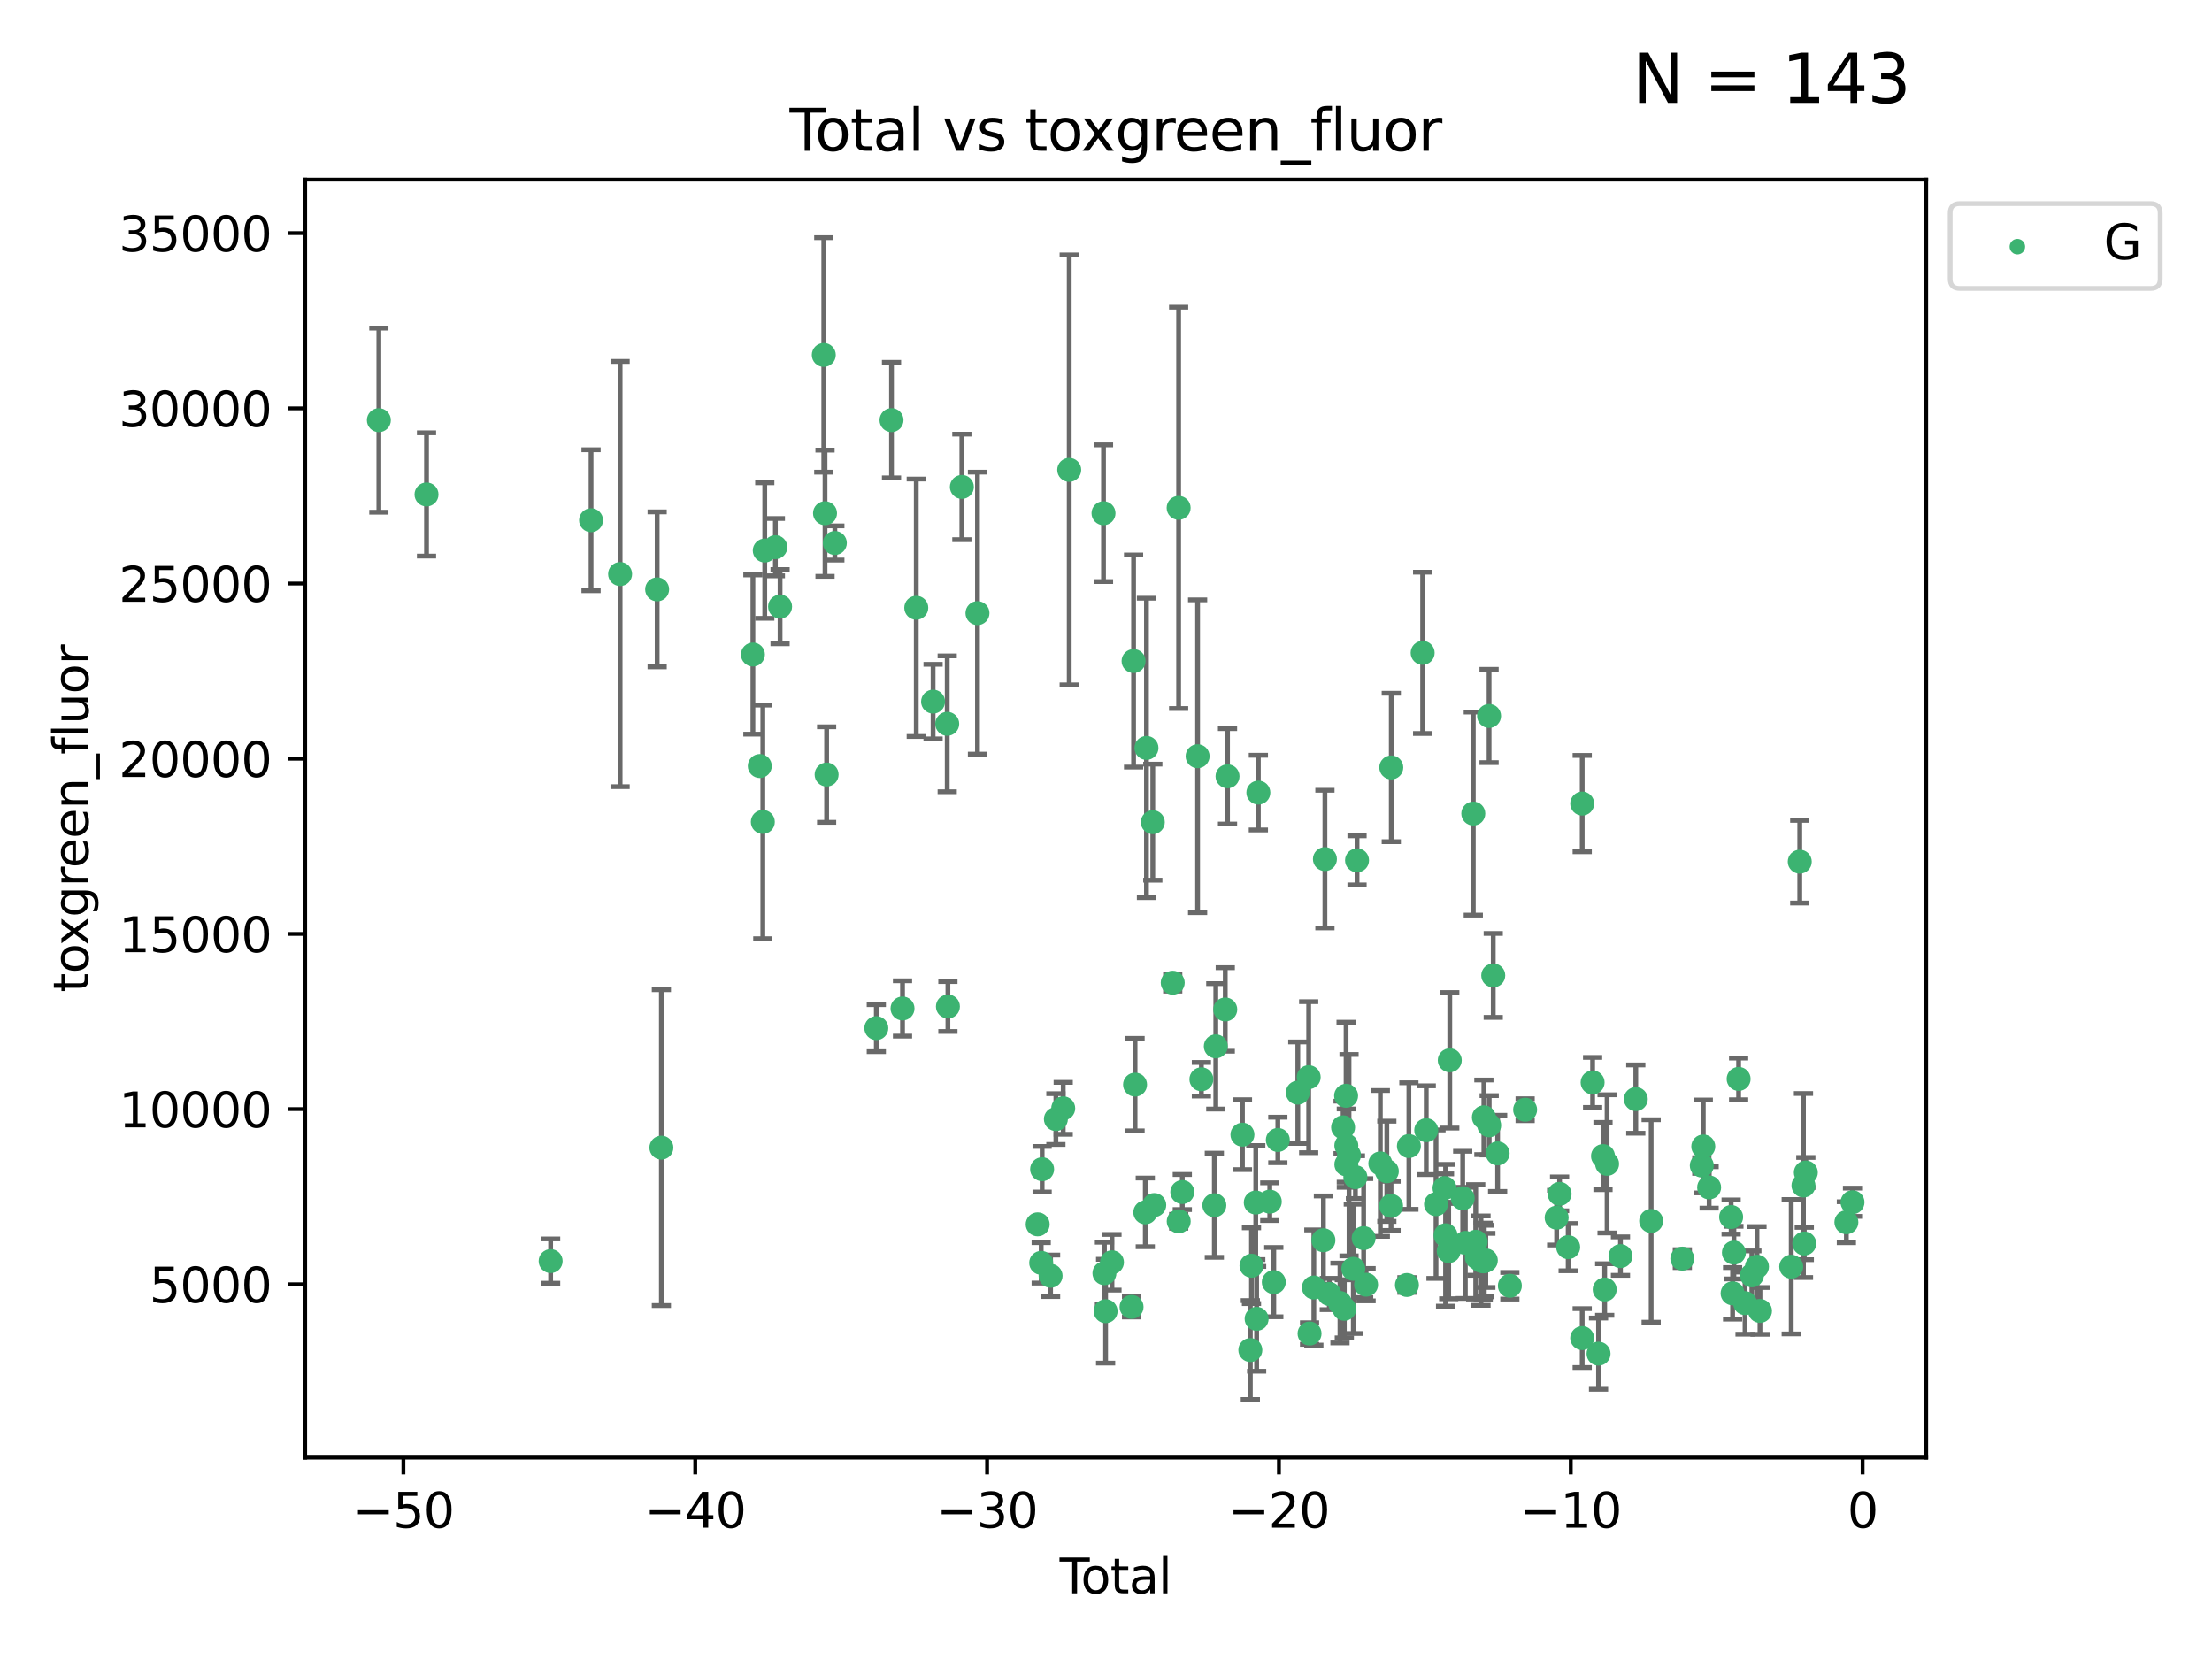 <?xml version="1.0" encoding="utf-8" standalone="no"?>
<!DOCTYPE svg PUBLIC "-//W3C//DTD SVG 1.1//EN"
  "http://www.w3.org/Graphics/SVG/1.1/DTD/svg11.dtd">
<svg xmlns:xlink="http://www.w3.org/1999/xlink" width="460.8pt" height="345.6pt" viewBox="0 0 460.8 345.6" xmlns="http://www.w3.org/2000/svg" version="1.1">
 <defs>
  <style type="text/css">*{stroke-linejoin: round; stroke-linecap: butt}</style>
 </defs>
 <g id="figure_1">
  <g id="patch_1">
   <path d="M 0 345.6 
L 460.8 345.6 
L 460.8 0 
L 0 0 
z
" style="fill: #ffffff"/>
  </g>
  <g id="axes_1">
   <g id="patch_2">
    <path d="M 63.571 303.64 
L 401.26 303.64 
L 401.26 37.411 
L 63.571 37.411 
z
" style="fill: #ffffff"/>
   </g>
   <g id="PathCollection_1">
    <defs>
     <path id="mf86dbe6c49" d="M 0 1.118 
C 0.297 1.118 0.581 1 0.791 0.791 
C 1 0.581 1.118 0.297 1.118 0 
C 1.118 -0.297 1 -0.581 0.791 -0.791 
C 0.581 -1 0.297 -1.118 0 -1.118 
C -0.297 -1.118 -0.581 -1 -0.791 -0.791 
C -1 -0.581 -1.118 -0.297 -1.118 0 
C -1.118 0.297 -1 0.581 -0.791 0.791 
C -0.581 1 -0.297 1.118 0 1.118 
z
" style="stroke: #3cb371"/>
    </defs>
    <g clip-path="url(#p943ebac5e1)">
     <use xlink:href="#mf86dbe6c49" x="78.921" y="87.529" style="fill: #3cb371; stroke: #3cb371"/>
     <use xlink:href="#mf86dbe6c49" x="88.847" y="103.006" style="fill: #3cb371; stroke: #3cb371"/>
     <use xlink:href="#mf86dbe6c49" x="114.707" y="262.71" style="fill: #3cb371; stroke: #3cb371"/>
     <use xlink:href="#mf86dbe6c49" x="123.125" y="108.376" style="fill: #3cb371; stroke: #3cb371"/>
     <use xlink:href="#mf86dbe6c49" x="129.177" y="119.582" style="fill: #3cb371; stroke: #3cb371"/>
     <use xlink:href="#mf86dbe6c49" x="136.894" y="122.776" style="fill: #3cb371; stroke: #3cb371"/>
     <use xlink:href="#mf86dbe6c49" x="137.776" y="239.072" style="fill: #3cb371; stroke: #3cb371"/>
     <use xlink:href="#mf86dbe6c49" x="156.844" y="136.351" style="fill: #3cb371; stroke: #3cb371"/>
     <use xlink:href="#mf86dbe6c49" x="158.277" y="159.58" style="fill: #3cb371; stroke: #3cb371"/>
     <use xlink:href="#mf86dbe6c49" x="158.908" y="171.22" style="fill: #3cb371; stroke: #3cb371"/>
     <use xlink:href="#mf86dbe6c49" x="159.314" y="114.689" style="fill: #3cb371; stroke: #3cb371"/>
     <use xlink:href="#mf86dbe6c49" x="161.523" y="113.987" style="fill: #3cb371; stroke: #3cb371"/>
     <use xlink:href="#mf86dbe6c49" x="162.504" y="126.371" style="fill: #3cb371; stroke: #3cb371"/>
     <use xlink:href="#mf86dbe6c49" x="171.61" y="73.939" style="fill: #3cb371; stroke: #3cb371"/>
     <use xlink:href="#mf86dbe6c49" x="171.867" y="106.915" style="fill: #3cb371; stroke: #3cb371"/>
     <use xlink:href="#mf86dbe6c49" x="172.2" y="161.354" style="fill: #3cb371; stroke: #3cb371"/>
     <use xlink:href="#mf86dbe6c49" x="173.913" y="113.116" style="fill: #3cb371; stroke: #3cb371"/>
     <use xlink:href="#mf86dbe6c49" x="182.552" y="214.178" style="fill: #3cb371; stroke: #3cb371"/>
     <use xlink:href="#mf86dbe6c49" x="185.719" y="87.521" style="fill: #3cb371; stroke: #3cb371"/>
     <use xlink:href="#mf86dbe6c49" x="188.011" y="210.081" style="fill: #3cb371; stroke: #3cb371"/>
     <use xlink:href="#mf86dbe6c49" x="190.875" y="126.61" style="fill: #3cb371; stroke: #3cb371"/>
     <use xlink:href="#mf86dbe6c49" x="194.378" y="146.162" style="fill: #3cb371; stroke: #3cb371"/>
     <use xlink:href="#mf86dbe6c49" x="197.321" y="150.785" style="fill: #3cb371; stroke: #3cb371"/>
     <use xlink:href="#mf86dbe6c49" x="197.466" y="209.674" style="fill: #3cb371; stroke: #3cb371"/>
     <use xlink:href="#mf86dbe6c49" x="200.374" y="101.435" style="fill: #3cb371; stroke: #3cb371"/>
     <use xlink:href="#mf86dbe6c49" x="203.625" y="127.728" style="fill: #3cb371; stroke: #3cb371"/>
     <use xlink:href="#mf86dbe6c49" x="216.167" y="255.053" style="fill: #3cb371; stroke: #3cb371"/>
     <use xlink:href="#mf86dbe6c49" x="216.901" y="263.076" style="fill: #3cb371; stroke: #3cb371"/>
     <use xlink:href="#mf86dbe6c49" x="217.095" y="243.572" style="fill: #3cb371; stroke: #3cb371"/>
     <use xlink:href="#mf86dbe6c49" x="218.857" y="265.775" style="fill: #3cb371; stroke: #3cb371"/>
     <use xlink:href="#mf86dbe6c49" x="219.962" y="233.124" style="fill: #3cb371; stroke: #3cb371"/>
     <use xlink:href="#mf86dbe6c49" x="221.487" y="230.884" style="fill: #3cb371; stroke: #3cb371"/>
     <use xlink:href="#mf86dbe6c49" x="222.737" y="97.884" style="fill: #3cb371; stroke: #3cb371"/>
     <use xlink:href="#mf86dbe6c49" x="229.881" y="106.914" style="fill: #3cb371; stroke: #3cb371"/>
     <use xlink:href="#mf86dbe6c49" x="230.076" y="265.233" style="fill: #3cb371; stroke: #3cb371"/>
     <use xlink:href="#mf86dbe6c49" x="230.318" y="273.148" style="fill: #3cb371; stroke: #3cb371"/>
     <use xlink:href="#mf86dbe6c49" x="231.643" y="262.957" style="fill: #3cb371; stroke: #3cb371"/>
     <use xlink:href="#mf86dbe6c49" x="235.722" y="272.254" style="fill: #3cb371; stroke: #3cb371"/>
     <use xlink:href="#mf86dbe6c49" x="236.144" y="137.709" style="fill: #3cb371; stroke: #3cb371"/>
     <use xlink:href="#mf86dbe6c49" x="236.453" y="225.949" style="fill: #3cb371; stroke: #3cb371"/>
     <use xlink:href="#mf86dbe6c49" x="238.585" y="252.562" style="fill: #3cb371; stroke: #3cb371"/>
     <use xlink:href="#mf86dbe6c49" x="238.829" y="155.806" style="fill: #3cb371; stroke: #3cb371"/>
     <use xlink:href="#mf86dbe6c49" x="240.149" y="171.274" style="fill: #3cb371; stroke: #3cb371"/>
     <use xlink:href="#mf86dbe6c49" x="240.449" y="251.038" style="fill: #3cb371; stroke: #3cb371"/>
     <use xlink:href="#mf86dbe6c49" x="244.3" y="204.718" style="fill: #3cb371; stroke: #3cb371"/>
     <use xlink:href="#mf86dbe6c49" x="245.531" y="105.795" style="fill: #3cb371; stroke: #3cb371"/>
     <use xlink:href="#mf86dbe6c49" x="245.546" y="254.425" style="fill: #3cb371; stroke: #3cb371"/>
     <use xlink:href="#mf86dbe6c49" x="246.295" y="248.323" style="fill: #3cb371; stroke: #3cb371"/>
     <use xlink:href="#mf86dbe6c49" x="249.484" y="157.535" style="fill: #3cb371; stroke: #3cb371"/>
     <use xlink:href="#mf86dbe6c49" x="250.273" y="224.833" style="fill: #3cb371; stroke: #3cb371"/>
     <use xlink:href="#mf86dbe6c49" x="252.968" y="251.076" style="fill: #3cb371; stroke: #3cb371"/>
     <use xlink:href="#mf86dbe6c49" x="253.273" y="217.973" style="fill: #3cb371; stroke: #3cb371"/>
     <use xlink:href="#mf86dbe6c49" x="255.245" y="210.289" style="fill: #3cb371; stroke: #3cb371"/>
     <use xlink:href="#mf86dbe6c49" x="255.715" y="161.72" style="fill: #3cb371; stroke: #3cb371"/>
     <use xlink:href="#mf86dbe6c49" x="258.825" y="236.371" style="fill: #3cb371; stroke: #3cb371"/>
     <use xlink:href="#mf86dbe6c49" x="260.47" y="281.238" style="fill: #3cb371; stroke: #3cb371"/>
     <use xlink:href="#mf86dbe6c49" x="260.708" y="263.676" style="fill: #3cb371; stroke: #3cb371"/>
     <use xlink:href="#mf86dbe6c49" x="261.601" y="250.512" style="fill: #3cb371; stroke: #3cb371"/>
     <use xlink:href="#mf86dbe6c49" x="261.78" y="274.74" style="fill: #3cb371; stroke: #3cb371"/>
     <use xlink:href="#mf86dbe6c49" x="262.14" y="165.114" style="fill: #3cb371; stroke: #3cb371"/>
     <use xlink:href="#mf86dbe6c49" x="264.52" y="250.328" style="fill: #3cb371; stroke: #3cb371"/>
     <use xlink:href="#mf86dbe6c49" x="265.355" y="267.093" style="fill: #3cb371; stroke: #3cb371"/>
     <use xlink:href="#mf86dbe6c49" x="266.197" y="237.475" style="fill: #3cb371; stroke: #3cb371"/>
     <use xlink:href="#mf86dbe6c49" x="270.358" y="227.622" style="fill: #3cb371; stroke: #3cb371"/>
     <use xlink:href="#mf86dbe6c49" x="272.623" y="224.398" style="fill: #3cb371; stroke: #3cb371"/>
     <use xlink:href="#mf86dbe6c49" x="272.804" y="277.8" style="fill: #3cb371; stroke: #3cb371"/>
     <use xlink:href="#mf86dbe6c49" x="273.699" y="268.216" style="fill: #3cb371; stroke: #3cb371"/>
     <use xlink:href="#mf86dbe6c49" x="275.691" y="258.363" style="fill: #3cb371; stroke: #3cb371"/>
     <use xlink:href="#mf86dbe6c49" x="276.005" y="178.965" style="fill: #3cb371; stroke: #3cb371"/>
     <use xlink:href="#mf86dbe6c49" x="276.915" y="269.565" style="fill: #3cb371; stroke: #3cb371"/>
     <use xlink:href="#mf86dbe6c49" x="279.141" y="271.445" style="fill: #3cb371; stroke: #3cb371"/>
     <use xlink:href="#mf86dbe6c49" x="279.791" y="234.844" style="fill: #3cb371; stroke: #3cb371"/>
     <use xlink:href="#mf86dbe6c49" x="280.045" y="272.647" style="fill: #3cb371; stroke: #3cb371"/>
     <use xlink:href="#mf86dbe6c49" x="280.415" y="228.273" style="fill: #3cb371; stroke: #3cb371"/>
     <use xlink:href="#mf86dbe6c49" x="280.463" y="238.645" style="fill: #3cb371; stroke: #3cb371"/>
     <use xlink:href="#mf86dbe6c49" x="280.469" y="242.567" style="fill: #3cb371; stroke: #3cb371"/>
     <use xlink:href="#mf86dbe6c49" x="281.027" y="240.645" style="fill: #3cb371; stroke: #3cb371"/>
     <use xlink:href="#mf86dbe6c49" x="281.919" y="264.32" style="fill: #3cb371; stroke: #3cb371"/>
     <use xlink:href="#mf86dbe6c49" x="282.358" y="245.227" style="fill: #3cb371; stroke: #3cb371"/>
     <use xlink:href="#mf86dbe6c49" x="282.695" y="179.225" style="fill: #3cb371; stroke: #3cb371"/>
     <use xlink:href="#mf86dbe6c49" x="284.072" y="257.922" style="fill: #3cb371; stroke: #3cb371"/>
     <use xlink:href="#mf86dbe6c49" x="284.58" y="267.623" style="fill: #3cb371; stroke: #3cb371"/>
     <use xlink:href="#mf86dbe6c49" x="287.549" y="242.362" style="fill: #3cb371; stroke: #3cb371"/>
     <use xlink:href="#mf86dbe6c49" x="288.902" y="243.996" style="fill: #3cb371; stroke: #3cb371"/>
     <use xlink:href="#mf86dbe6c49" x="289.782" y="251.202" style="fill: #3cb371; stroke: #3cb371"/>
     <use xlink:href="#mf86dbe6c49" x="289.83" y="159.875" style="fill: #3cb371; stroke: #3cb371"/>
     <use xlink:href="#mf86dbe6c49" x="293.09" y="267.687" style="fill: #3cb371; stroke: #3cb371"/>
     <use xlink:href="#mf86dbe6c49" x="293.497" y="238.748" style="fill: #3cb371; stroke: #3cb371"/>
     <use xlink:href="#mf86dbe6c49" x="296.363" y="136.001" style="fill: #3cb371; stroke: #3cb371"/>
     <use xlink:href="#mf86dbe6c49" x="297.113" y="235.439" style="fill: #3cb371; stroke: #3cb371"/>
     <use xlink:href="#mf86dbe6c49" x="299.146" y="250.854" style="fill: #3cb371; stroke: #3cb371"/>
     <use xlink:href="#mf86dbe6c49" x="300.916" y="247.501" style="fill: #3cb371; stroke: #3cb371"/>
     <use xlink:href="#mf86dbe6c49" x="301.139" y="257.336" style="fill: #3cb371; stroke: #3cb371"/>
     <use xlink:href="#mf86dbe6c49" x="301.793" y="260.632" style="fill: #3cb371; stroke: #3cb371"/>
     <use xlink:href="#mf86dbe6c49" x="302.014" y="220.881" style="fill: #3cb371; stroke: #3cb371"/>
     <use xlink:href="#mf86dbe6c49" x="304.709" y="249.614" style="fill: #3cb371; stroke: #3cb371"/>
     <use xlink:href="#mf86dbe6c49" x="305.258" y="258.914" style="fill: #3cb371; stroke: #3cb371"/>
     <use xlink:href="#mf86dbe6c49" x="306.914" y="169.48" style="fill: #3cb371; stroke: #3cb371"/>
     <use xlink:href="#mf86dbe6c49" x="307.418" y="258.691" style="fill: #3cb371; stroke: #3cb371"/>
     <use xlink:href="#mf86dbe6c49" x="307.66" y="261.943" style="fill: #3cb371; stroke: #3cb371"/>
     <use xlink:href="#mf86dbe6c49" x="308.522" y="262.616" style="fill: #3cb371; stroke: #3cb371"/>
     <use xlink:href="#mf86dbe6c49" x="308.977" y="262.761" style="fill: #3cb371; stroke: #3cb371"/>
     <use xlink:href="#mf86dbe6c49" x="309.12" y="232.755" style="fill: #3cb371; stroke: #3cb371"/>
     <use xlink:href="#mf86dbe6c49" x="309.201" y="262.706" style="fill: #3cb371; stroke: #3cb371"/>
     <use xlink:href="#mf86dbe6c49" x="309.526" y="262.569" style="fill: #3cb371; stroke: #3cb371"/>
     <use xlink:href="#mf86dbe6c49" x="310.202" y="149.15" style="fill: #3cb371; stroke: #3cb371"/>
     <use xlink:href="#mf86dbe6c49" x="310.226" y="234.423" style="fill: #3cb371; stroke: #3cb371"/>
     <use xlink:href="#mf86dbe6c49" x="311.07" y="203.198" style="fill: #3cb371; stroke: #3cb371"/>
     <use xlink:href="#mf86dbe6c49" x="311.983" y="240.269" style="fill: #3cb371; stroke: #3cb371"/>
     <use xlink:href="#mf86dbe6c49" x="314.533" y="267.85" style="fill: #3cb371; stroke: #3cb371"/>
     <use xlink:href="#mf86dbe6c49" x="317.712" y="231.171" style="fill: #3cb371; stroke: #3cb371"/>
     <use xlink:href="#mf86dbe6c49" x="324.278" y="253.663" style="fill: #3cb371; stroke: #3cb371"/>
     <use xlink:href="#mf86dbe6c49" x="324.891" y="248.707" style="fill: #3cb371; stroke: #3cb371"/>
     <use xlink:href="#mf86dbe6c49" x="326.68" y="259.805" style="fill: #3cb371; stroke: #3cb371"/>
     <use xlink:href="#mf86dbe6c49" x="329.6" y="278.747" style="fill: #3cb371; stroke: #3cb371"/>
     <use xlink:href="#mf86dbe6c49" x="329.603" y="167.399" style="fill: #3cb371; stroke: #3cb371"/>
     <use xlink:href="#mf86dbe6c49" x="331.77" y="225.494" style="fill: #3cb371; stroke: #3cb371"/>
     <use xlink:href="#mf86dbe6c49" x="333.006" y="281.992" style="fill: #3cb371; stroke: #3cb371"/>
     <use xlink:href="#mf86dbe6c49" x="333.934" y="240.829" style="fill: #3cb371; stroke: #3cb371"/>
     <use xlink:href="#mf86dbe6c49" x="334.286" y="268.631" style="fill: #3cb371; stroke: #3cb371"/>
     <use xlink:href="#mf86dbe6c49" x="334.785" y="242.458" style="fill: #3cb371; stroke: #3cb371"/>
     <use xlink:href="#mf86dbe6c49" x="337.574" y="261.669" style="fill: #3cb371; stroke: #3cb371"/>
     <use xlink:href="#mf86dbe6c49" x="340.765" y="228.959" style="fill: #3cb371; stroke: #3cb371"/>
     <use xlink:href="#mf86dbe6c49" x="343.968" y="254.35" style="fill: #3cb371; stroke: #3cb371"/>
     <use xlink:href="#mf86dbe6c49" x="350.461" y="262.195" style="fill: #3cb371; stroke: #3cb371"/>
     <use xlink:href="#mf86dbe6c49" x="354.518" y="242.808" style="fill: #3cb371; stroke: #3cb371"/>
     <use xlink:href="#mf86dbe6c49" x="354.826" y="238.831" style="fill: #3cb371; stroke: #3cb371"/>
     <use xlink:href="#mf86dbe6c49" x="356.044" y="247.363" style="fill: #3cb371; stroke: #3cb371"/>
     <use xlink:href="#mf86dbe6c49" x="360.628" y="253.528" style="fill: #3cb371; stroke: #3cb371"/>
     <use xlink:href="#mf86dbe6c49" x="360.933" y="269.432" style="fill: #3cb371; stroke: #3cb371"/>
     <use xlink:href="#mf86dbe6c49" x="361.206" y="260.945" style="fill: #3cb371; stroke: #3cb371"/>
     <use xlink:href="#mf86dbe6c49" x="362.187" y="224.761" style="fill: #3cb371; stroke: #3cb371"/>
     <use xlink:href="#mf86dbe6c49" x="363.527" y="271.466" style="fill: #3cb371; stroke: #3cb371"/>
     <use xlink:href="#mf86dbe6c49" x="364.946" y="265.683" style="fill: #3cb371; stroke: #3cb371"/>
     <use xlink:href="#mf86dbe6c49" x="366.012" y="263.877" style="fill: #3cb371; stroke: #3cb371"/>
     <use xlink:href="#mf86dbe6c49" x="366.639" y="273.09" style="fill: #3cb371; stroke: #3cb371"/>
     <use xlink:href="#mf86dbe6c49" x="373.146" y="263.876" style="fill: #3cb371; stroke: #3cb371"/>
     <use xlink:href="#mf86dbe6c49" x="374.924" y="179.504" style="fill: #3cb371; stroke: #3cb371"/>
     <use xlink:href="#mf86dbe6c49" x="375.697" y="246.967" style="fill: #3cb371; stroke: #3cb371"/>
     <use xlink:href="#mf86dbe6c49" x="375.867" y="259.048" style="fill: #3cb371; stroke: #3cb371"/>
     <use xlink:href="#mf86dbe6c49" x="376.189" y="244.256" style="fill: #3cb371; stroke: #3cb371"/>
     <use xlink:href="#mf86dbe6c49" x="384.636" y="254.615" style="fill: #3cb371; stroke: #3cb371"/>
     <use xlink:href="#mf86dbe6c49" x="385.911" y="250.454" style="fill: #3cb371; stroke: #3cb371"/>
    </g>
   </g>
   <g id="matplotlib.axis_1">
    <g id="xtick_1">
     <g id="line2d_1">
      <defs>
       <path id="ma81573e636" d="M 0 0 
L 0 3.5 
" style="stroke: #000000; stroke-width: 0.8"/>
      </defs>
      <g>
       <use xlink:href="#ma81573e636" x="84.037" y="303.64" style="stroke: #000000; stroke-width: 0.8"/>
      </g>
     </g>
     <g id="text_1">
      <!-- −50 -->
      <g transform="translate(73.485 318.238)scale(0.1 -0.1)">
       <defs>
        <path id="DejaVuSans-2212" d="M 678 2272 
L 4684 2272 
L 4684 1741 
L 678 1741 
L 678 2272 
z
" transform="scale(0.016)"/>
        <path id="DejaVuSans-35" d="M 691 4666 
L 3169 4666 
L 3169 4134 
L 1269 4134 
L 1269 2991 
Q 1406 3038 1543 3061 
Q 1681 3084 1819 3084 
Q 2600 3084 3056 2656 
Q 3513 2228 3513 1497 
Q 3513 744 3044 326 
Q 2575 -91 1722 -91 
Q 1428 -91 1123 -41 
Q 819 9 494 109 
L 494 744 
Q 775 591 1075 516 
Q 1375 441 1709 441 
Q 2250 441 2565 725 
Q 2881 1009 2881 1497 
Q 2881 1984 2565 2268 
Q 2250 2553 1709 2553 
Q 1456 2553 1204 2497 
Q 953 2441 691 2322 
L 691 4666 
z
" transform="scale(0.016)"/>
        <path id="DejaVuSans-30" d="M 2034 4250 
Q 1547 4250 1301 3770 
Q 1056 3291 1056 2328 
Q 1056 1369 1301 889 
Q 1547 409 2034 409 
Q 2525 409 2770 889 
Q 3016 1369 3016 2328 
Q 3016 3291 2770 3770 
Q 2525 4250 2034 4250 
z
M 2034 4750 
Q 2819 4750 3233 4129 
Q 3647 3509 3647 2328 
Q 3647 1150 3233 529 
Q 2819 -91 2034 -91 
Q 1250 -91 836 529 
Q 422 1150 422 2328 
Q 422 3509 836 4129 
Q 1250 4750 2034 4750 
z
" transform="scale(0.016)"/>
       </defs>
       <use xlink:href="#DejaVuSans-2212"/>
       <use xlink:href="#DejaVuSans-35" x="83.789"/>
       <use xlink:href="#DejaVuSans-30" x="147.412"/>
      </g>
     </g>
    </g>
    <g id="xtick_2">
     <g id="line2d_2">
      <g>
       <use xlink:href="#ma81573e636" x="144.833" y="303.64" style="stroke: #000000; stroke-width: 0.8"/>
      </g>
     </g>
     <g id="text_2">
      <!-- −40 -->
      <g transform="translate(134.281 318.238)scale(0.1 -0.1)">
       <defs>
        <path id="DejaVuSans-34" d="M 2419 4116 
L 825 1625 
L 2419 1625 
L 2419 4116 
z
M 2253 4666 
L 3047 4666 
L 3047 1625 
L 3713 1625 
L 3713 1100 
L 3047 1100 
L 3047 0 
L 2419 0 
L 2419 1100 
L 313 1100 
L 313 1709 
L 2253 4666 
z
" transform="scale(0.016)"/>
       </defs>
       <use xlink:href="#DejaVuSans-2212"/>
       <use xlink:href="#DejaVuSans-34" x="83.789"/>
       <use xlink:href="#DejaVuSans-30" x="147.412"/>
      </g>
     </g>
    </g>
    <g id="xtick_3">
     <g id="line2d_3">
      <g>
       <use xlink:href="#ma81573e636" x="205.629" y="303.64" style="stroke: #000000; stroke-width: 0.8"/>
      </g>
     </g>
     <g id="text_3">
      <!-- −30 -->
      <g transform="translate(195.076 318.238)scale(0.1 -0.1)">
       <defs>
        <path id="DejaVuSans-33" d="M 2597 2516 
Q 3050 2419 3304 2112 
Q 3559 1806 3559 1356 
Q 3559 666 3084 287 
Q 2609 -91 1734 -91 
Q 1441 -91 1130 -33 
Q 819 25 488 141 
L 488 750 
Q 750 597 1062 519 
Q 1375 441 1716 441 
Q 2309 441 2620 675 
Q 2931 909 2931 1356 
Q 2931 1769 2642 2001 
Q 2353 2234 1838 2234 
L 1294 2234 
L 1294 2753 
L 1863 2753 
Q 2328 2753 2575 2939 
Q 2822 3125 2822 3475 
Q 2822 3834 2567 4026 
Q 2313 4219 1838 4219 
Q 1578 4219 1281 4162 
Q 984 4106 628 3988 
L 628 4550 
Q 988 4650 1302 4700 
Q 1616 4750 1894 4750 
Q 2613 4750 3031 4423 
Q 3450 4097 3450 3541 
Q 3450 3153 3228 2886 
Q 3006 2619 2597 2516 
z
" transform="scale(0.016)"/>
       </defs>
       <use xlink:href="#DejaVuSans-2212"/>
       <use xlink:href="#DejaVuSans-33" x="83.789"/>
       <use xlink:href="#DejaVuSans-30" x="147.412"/>
      </g>
     </g>
    </g>
    <g id="xtick_4">
     <g id="line2d_4">
      <g>
       <use xlink:href="#ma81573e636" x="266.424" y="303.64" style="stroke: #000000; stroke-width: 0.8"/>
      </g>
     </g>
     <g id="text_4">
      <!-- −20 -->
      <g transform="translate(255.872 318.238)scale(0.1 -0.1)">
       <defs>
        <path id="DejaVuSans-32" d="M 1228 531 
L 3431 531 
L 3431 0 
L 469 0 
L 469 531 
Q 828 903 1448 1529 
Q 2069 2156 2228 2338 
Q 2531 2678 2651 2914 
Q 2772 3150 2772 3378 
Q 2772 3750 2511 3984 
Q 2250 4219 1831 4219 
Q 1534 4219 1204 4116 
Q 875 4013 500 3803 
L 500 4441 
Q 881 4594 1212 4672 
Q 1544 4750 1819 4750 
Q 2544 4750 2975 4387 
Q 3406 4025 3406 3419 
Q 3406 3131 3298 2873 
Q 3191 2616 2906 2266 
Q 2828 2175 2409 1742 
Q 1991 1309 1228 531 
z
" transform="scale(0.016)"/>
       </defs>
       <use xlink:href="#DejaVuSans-2212"/>
       <use xlink:href="#DejaVuSans-32" x="83.789"/>
       <use xlink:href="#DejaVuSans-30" x="147.412"/>
      </g>
     </g>
    </g>
    <g id="xtick_5">
     <g id="line2d_5">
      <g>
       <use xlink:href="#ma81573e636" x="327.22" y="303.64" style="stroke: #000000; stroke-width: 0.8"/>
      </g>
     </g>
     <g id="text_5">
      <!-- −10 -->
      <g transform="translate(316.668 318.238)scale(0.1 -0.1)">
       <defs>
        <path id="DejaVuSans-31" d="M 794 531 
L 1825 531 
L 1825 4091 
L 703 3866 
L 703 4441 
L 1819 4666 
L 2450 4666 
L 2450 531 
L 3481 531 
L 3481 0 
L 794 0 
L 794 531 
z
" transform="scale(0.016)"/>
       </defs>
       <use xlink:href="#DejaVuSans-2212"/>
       <use xlink:href="#DejaVuSans-31" x="83.789"/>
       <use xlink:href="#DejaVuSans-30" x="147.412"/>
      </g>
     </g>
    </g>
    <g id="xtick_6">
     <g id="line2d_6">
      <g>
       <use xlink:href="#ma81573e636" x="388.016" y="303.64" style="stroke: #000000; stroke-width: 0.8"/>
      </g>
     </g>
     <g id="text_6">
      <!-- 0 -->
      <g transform="translate(384.835 318.238)scale(0.1 -0.1)">
       <use xlink:href="#DejaVuSans-30"/>
      </g>
     </g>
    </g>
    <g id="text_7">
     <!-- Total -->
     <g transform="translate(220.739 331.917)scale(0.1 -0.1)">
      <defs>
       <path id="DejaVuSans-54" d="M -19 4666 
L 3928 4666 
L 3928 4134 
L 2272 4134 
L 2272 0 
L 1638 0 
L 1638 4134 
L -19 4134 
L -19 4666 
z
" transform="scale(0.016)"/>
       <path id="DejaVuSans-6f" d="M 1959 3097 
Q 1497 3097 1228 2736 
Q 959 2375 959 1747 
Q 959 1119 1226 758 
Q 1494 397 1959 397 
Q 2419 397 2687 759 
Q 2956 1122 2956 1747 
Q 2956 2369 2687 2733 
Q 2419 3097 1959 3097 
z
M 1959 3584 
Q 2709 3584 3137 3096 
Q 3566 2609 3566 1747 
Q 3566 888 3137 398 
Q 2709 -91 1959 -91 
Q 1206 -91 779 398 
Q 353 888 353 1747 
Q 353 2609 779 3096 
Q 1206 3584 1959 3584 
z
" transform="scale(0.016)"/>
       <path id="DejaVuSans-74" d="M 1172 4494 
L 1172 3500 
L 2356 3500 
L 2356 3053 
L 1172 3053 
L 1172 1153 
Q 1172 725 1289 603 
Q 1406 481 1766 481 
L 2356 481 
L 2356 0 
L 1766 0 
Q 1100 0 847 248 
Q 594 497 594 1153 
L 594 3053 
L 172 3053 
L 172 3500 
L 594 3500 
L 594 4494 
L 1172 4494 
z
" transform="scale(0.016)"/>
       <path id="DejaVuSans-61" d="M 2194 1759 
Q 1497 1759 1228 1600 
Q 959 1441 959 1056 
Q 959 750 1161 570 
Q 1363 391 1709 391 
Q 2188 391 2477 730 
Q 2766 1069 2766 1631 
L 2766 1759 
L 2194 1759 
z
M 3341 1997 
L 3341 0 
L 2766 0 
L 2766 531 
Q 2569 213 2275 61 
Q 1981 -91 1556 -91 
Q 1019 -91 701 211 
Q 384 513 384 1019 
Q 384 1609 779 1909 
Q 1175 2209 1959 2209 
L 2766 2209 
L 2766 2266 
Q 2766 2663 2505 2880 
Q 2244 3097 1772 3097 
Q 1472 3097 1187 3025 
Q 903 2953 641 2809 
L 641 3341 
Q 956 3463 1253 3523 
Q 1550 3584 1831 3584 
Q 2591 3584 2966 3190 
Q 3341 2797 3341 1997 
z
" transform="scale(0.016)"/>
       <path id="DejaVuSans-6c" d="M 603 4863 
L 1178 4863 
L 1178 0 
L 603 0 
L 603 4863 
z
" transform="scale(0.016)"/>
      </defs>
      <use xlink:href="#DejaVuSans-54"/>
      <use xlink:href="#DejaVuSans-6f" x="44.084"/>
      <use xlink:href="#DejaVuSans-74" x="105.266"/>
      <use xlink:href="#DejaVuSans-61" x="144.475"/>
      <use xlink:href="#DejaVuSans-6c" x="205.754"/>
     </g>
    </g>
   </g>
   <g id="matplotlib.axis_2">
    <g id="ytick_1">
     <g id="line2d_7">
      <defs>
       <path id="m09ca40836f" d="M 0 0 
L -3.5 0 
" style="stroke: #000000; stroke-width: 0.8"/>
      </defs>
      <g>
       <use xlink:href="#m09ca40836f" x="63.571" y="267.545" style="stroke: #000000; stroke-width: 0.8"/>
      </g>
     </g>
     <g id="text_8">
      <!-- 5000 -->
      <g transform="translate(31.121 271.344)scale(0.1 -0.1)">
       <use xlink:href="#DejaVuSans-35"/>
       <use xlink:href="#DejaVuSans-30" x="63.623"/>
       <use xlink:href="#DejaVuSans-30" x="127.246"/>
       <use xlink:href="#DejaVuSans-30" x="190.869"/>
      </g>
     </g>
    </g>
    <g id="ytick_2">
     <g id="line2d_8">
      <g>
       <use xlink:href="#m09ca40836f" x="63.571" y="231.049" style="stroke: #000000; stroke-width: 0.8"/>
      </g>
     </g>
     <g id="text_9">
      <!-- 10000 -->
      <g transform="translate(24.759 234.849)scale(0.1 -0.1)">
       <use xlink:href="#DejaVuSans-31"/>
       <use xlink:href="#DejaVuSans-30" x="63.623"/>
       <use xlink:href="#DejaVuSans-30" x="127.246"/>
       <use xlink:href="#DejaVuSans-30" x="190.869"/>
       <use xlink:href="#DejaVuSans-30" x="254.492"/>
      </g>
     </g>
    </g>
    <g id="ytick_3">
     <g id="line2d_9">
      <g>
       <use xlink:href="#m09ca40836f" x="63.571" y="194.553" style="stroke: #000000; stroke-width: 0.8"/>
      </g>
     </g>
     <g id="text_10">
      <!-- 15000 -->
      <g transform="translate(24.759 198.353)scale(0.1 -0.1)">
       <use xlink:href="#DejaVuSans-31"/>
       <use xlink:href="#DejaVuSans-35" x="63.623"/>
       <use xlink:href="#DejaVuSans-30" x="127.246"/>
       <use xlink:href="#DejaVuSans-30" x="190.869"/>
       <use xlink:href="#DejaVuSans-30" x="254.492"/>
      </g>
     </g>
    </g>
    <g id="ytick_4">
     <g id="line2d_10">
      <g>
       <use xlink:href="#m09ca40836f" x="63.571" y="158.058" style="stroke: #000000; stroke-width: 0.8"/>
      </g>
     </g>
     <g id="text_11">
      <!-- 20000 -->
      <g transform="translate(24.759 161.857)scale(0.1 -0.1)">
       <use xlink:href="#DejaVuSans-32"/>
       <use xlink:href="#DejaVuSans-30" x="63.623"/>
       <use xlink:href="#DejaVuSans-30" x="127.246"/>
       <use xlink:href="#DejaVuSans-30" x="190.869"/>
       <use xlink:href="#DejaVuSans-30" x="254.492"/>
      </g>
     </g>
    </g>
    <g id="ytick_5">
     <g id="line2d_11">
      <g>
       <use xlink:href="#m09ca40836f" x="63.571" y="121.562" style="stroke: #000000; stroke-width: 0.8"/>
      </g>
     </g>
     <g id="text_12">
      <!-- 25000 -->
      <g transform="translate(24.759 125.361)scale(0.1 -0.1)">
       <use xlink:href="#DejaVuSans-32"/>
       <use xlink:href="#DejaVuSans-35" x="63.623"/>
       <use xlink:href="#DejaVuSans-30" x="127.246"/>
       <use xlink:href="#DejaVuSans-30" x="190.869"/>
       <use xlink:href="#DejaVuSans-30" x="254.492"/>
      </g>
     </g>
    </g>
    <g id="ytick_6">
     <g id="line2d_12">
      <g>
       <use xlink:href="#m09ca40836f" x="63.571" y="85.066" style="stroke: #000000; stroke-width: 0.8"/>
      </g>
     </g>
     <g id="text_13">
      <!-- 30000 -->
      <g transform="translate(24.759 88.865)scale(0.1 -0.1)">
       <use xlink:href="#DejaVuSans-33"/>
       <use xlink:href="#DejaVuSans-30" x="63.623"/>
       <use xlink:href="#DejaVuSans-30" x="127.246"/>
       <use xlink:href="#DejaVuSans-30" x="190.869"/>
       <use xlink:href="#DejaVuSans-30" x="254.492"/>
      </g>
     </g>
    </g>
    <g id="ytick_7">
     <g id="line2d_13">
      <g>
       <use xlink:href="#m09ca40836f" x="63.571" y="48.57" style="stroke: #000000; stroke-width: 0.8"/>
      </g>
     </g>
     <g id="text_14">
      <!-- 35000 -->
      <g transform="translate(24.759 52.369)scale(0.1 -0.1)">
       <use xlink:href="#DejaVuSans-33"/>
       <use xlink:href="#DejaVuSans-35" x="63.623"/>
       <use xlink:href="#DejaVuSans-30" x="127.246"/>
       <use xlink:href="#DejaVuSans-30" x="190.869"/>
       <use xlink:href="#DejaVuSans-30" x="254.492"/>
      </g>
     </g>
    </g>
    <g id="text_15">
     <!-- toxgreen_fluor -->
     <g transform="translate(18.401 206.72)rotate(-90)scale(0.1 -0.1)">
      <defs>
       <path id="DejaVuSans-78" d="M 3513 3500 
L 2247 1797 
L 3578 0 
L 2900 0 
L 1881 1375 
L 863 0 
L 184 0 
L 1544 1831 
L 300 3500 
L 978 3500 
L 1906 2253 
L 2834 3500 
L 3513 3500 
z
" transform="scale(0.016)"/>
       <path id="DejaVuSans-67" d="M 2906 1791 
Q 2906 2416 2648 2759 
Q 2391 3103 1925 3103 
Q 1463 3103 1205 2759 
Q 947 2416 947 1791 
Q 947 1169 1205 825 
Q 1463 481 1925 481 
Q 2391 481 2648 825 
Q 2906 1169 2906 1791 
z
M 3481 434 
Q 3481 -459 3084 -895 
Q 2688 -1331 1869 -1331 
Q 1566 -1331 1297 -1286 
Q 1028 -1241 775 -1147 
L 775 -588 
Q 1028 -725 1275 -790 
Q 1522 -856 1778 -856 
Q 2344 -856 2625 -561 
Q 2906 -266 2906 331 
L 2906 616 
Q 2728 306 2450 153 
Q 2172 0 1784 0 
Q 1141 0 747 490 
Q 353 981 353 1791 
Q 353 2603 747 3093 
Q 1141 3584 1784 3584 
Q 2172 3584 2450 3431 
Q 2728 3278 2906 2969 
L 2906 3500 
L 3481 3500 
L 3481 434 
z
" transform="scale(0.016)"/>
       <path id="DejaVuSans-72" d="M 2631 2963 
Q 2534 3019 2420 3045 
Q 2306 3072 2169 3072 
Q 1681 3072 1420 2755 
Q 1159 2438 1159 1844 
L 1159 0 
L 581 0 
L 581 3500 
L 1159 3500 
L 1159 2956 
Q 1341 3275 1631 3429 
Q 1922 3584 2338 3584 
Q 2397 3584 2469 3576 
Q 2541 3569 2628 3553 
L 2631 2963 
z
" transform="scale(0.016)"/>
       <path id="DejaVuSans-65" d="M 3597 1894 
L 3597 1613 
L 953 1613 
Q 991 1019 1311 708 
Q 1631 397 2203 397 
Q 2534 397 2845 478 
Q 3156 559 3463 722 
L 3463 178 
Q 3153 47 2828 -22 
Q 2503 -91 2169 -91 
Q 1331 -91 842 396 
Q 353 884 353 1716 
Q 353 2575 817 3079 
Q 1281 3584 2069 3584 
Q 2775 3584 3186 3129 
Q 3597 2675 3597 1894 
z
M 3022 2063 
Q 3016 2534 2758 2815 
Q 2500 3097 2075 3097 
Q 1594 3097 1305 2825 
Q 1016 2553 972 2059 
L 3022 2063 
z
" transform="scale(0.016)"/>
       <path id="DejaVuSans-6e" d="M 3513 2113 
L 3513 0 
L 2938 0 
L 2938 2094 
Q 2938 2591 2744 2837 
Q 2550 3084 2163 3084 
Q 1697 3084 1428 2787 
Q 1159 2491 1159 1978 
L 1159 0 
L 581 0 
L 581 3500 
L 1159 3500 
L 1159 2956 
Q 1366 3272 1645 3428 
Q 1925 3584 2291 3584 
Q 2894 3584 3203 3211 
Q 3513 2838 3513 2113 
z
" transform="scale(0.016)"/>
       <path id="DejaVuSans-5f" d="M 3263 -1063 
L 3263 -1509 
L -63 -1509 
L -63 -1063 
L 3263 -1063 
z
" transform="scale(0.016)"/>
       <path id="DejaVuSans-66" d="M 2375 4863 
L 2375 4384 
L 1825 4384 
Q 1516 4384 1395 4259 
Q 1275 4134 1275 3809 
L 1275 3500 
L 2222 3500 
L 2222 3053 
L 1275 3053 
L 1275 0 
L 697 0 
L 697 3053 
L 147 3053 
L 147 3500 
L 697 3500 
L 697 3744 
Q 697 4328 969 4595 
Q 1241 4863 1831 4863 
L 2375 4863 
z
" transform="scale(0.016)"/>
       <path id="DejaVuSans-75" d="M 544 1381 
L 544 3500 
L 1119 3500 
L 1119 1403 
Q 1119 906 1312 657 
Q 1506 409 1894 409 
Q 2359 409 2629 706 
Q 2900 1003 2900 1516 
L 2900 3500 
L 3475 3500 
L 3475 0 
L 2900 0 
L 2900 538 
Q 2691 219 2414 64 
Q 2138 -91 1772 -91 
Q 1169 -91 856 284 
Q 544 659 544 1381 
z
M 1991 3584 
L 1991 3584 
z
" transform="scale(0.016)"/>
      </defs>
      <use xlink:href="#DejaVuSans-74"/>
      <use xlink:href="#DejaVuSans-6f" x="39.209"/>
      <use xlink:href="#DejaVuSans-78" x="97.266"/>
      <use xlink:href="#DejaVuSans-67" x="156.445"/>
      <use xlink:href="#DejaVuSans-72" x="219.922"/>
      <use xlink:href="#DejaVuSans-65" x="258.785"/>
      <use xlink:href="#DejaVuSans-65" x="320.309"/>
      <use xlink:href="#DejaVuSans-6e" x="381.832"/>
      <use xlink:href="#DejaVuSans-5f" x="445.211"/>
      <use xlink:href="#DejaVuSans-66" x="495.211"/>
      <use xlink:href="#DejaVuSans-6c" x="530.416"/>
      <use xlink:href="#DejaVuSans-75" x="558.199"/>
      <use xlink:href="#DejaVuSans-6f" x="621.578"/>
      <use xlink:href="#DejaVuSans-72" x="682.76"/>
     </g>
    </g>
   </g>
   <g id="LineCollection_1">
    <path d="M 78.921 106.706 
L 78.921 68.353 
" clip-path="url(#p943ebac5e1)" style="fill: none; stroke: #696969"/>
    <path d="M 88.847 115.843 
L 88.847 90.169 
" clip-path="url(#p943ebac5e1)" style="fill: none; stroke: #696969"/>
    <path d="M 114.707 267.326 
L 114.707 258.093 
" clip-path="url(#p943ebac5e1)" style="fill: none; stroke: #696969"/>
    <path d="M 123.125 123.057 
L 123.125 93.695 
" clip-path="url(#p943ebac5e1)" style="fill: none; stroke: #696969"/>
    <path d="M 129.177 163.876 
L 129.177 75.288 
" clip-path="url(#p943ebac5e1)" style="fill: none; stroke: #696969"/>
    <path d="M 136.894 138.918 
L 136.894 106.635 
" clip-path="url(#p943ebac5e1)" style="fill: none; stroke: #696969"/>
    <path d="M 137.776 271.969 
L 137.776 206.174 
" clip-path="url(#p943ebac5e1)" style="fill: none; stroke: #696969"/>
    <path d="M 156.844 152.945 
L 156.844 119.757 
" clip-path="url(#p943ebac5e1)" style="fill: none; stroke: #696969"/>
    <path d="M 158.277 160.078 
L 158.277 159.081 
" clip-path="url(#p943ebac5e1)" style="fill: none; stroke: #696969"/>
    <path d="M 158.908 195.552 
L 158.908 146.888 
" clip-path="url(#p943ebac5e1)" style="fill: none; stroke: #696969"/>
    <path d="M 159.314 128.81 
L 159.314 100.568 
" clip-path="url(#p943ebac5e1)" style="fill: none; stroke: #696969"/>
    <path d="M 161.523 119.954 
L 161.523 108.02 
" clip-path="url(#p943ebac5e1)" style="fill: none; stroke: #696969"/>
    <path d="M 162.504 134.098 
L 162.504 118.643 
" clip-path="url(#p943ebac5e1)" style="fill: none; stroke: #696969"/>
    <path d="M 171.61 98.365 
L 171.61 49.513 
" clip-path="url(#p943ebac5e1)" style="fill: none; stroke: #696969"/>
    <path d="M 171.867 120.06 
L 171.867 93.77 
" clip-path="url(#p943ebac5e1)" style="fill: none; stroke: #696969"/>
    <path d="M 172.2 171.299 
L 172.2 151.408 
" clip-path="url(#p943ebac5e1)" style="fill: none; stroke: #696969"/>
    <path d="M 173.913 116.675 
L 173.913 109.556 
" clip-path="url(#p943ebac5e1)" style="fill: none; stroke: #696969"/>
    <path d="M 182.552 219.079 
L 182.552 209.278 
" clip-path="url(#p943ebac5e1)" style="fill: none; stroke: #696969"/>
    <path d="M 185.719 99.557 
L 185.719 75.485 
" clip-path="url(#p943ebac5e1)" style="fill: none; stroke: #696969"/>
    <path d="M 188.011 215.845 
L 188.011 204.316 
" clip-path="url(#p943ebac5e1)" style="fill: none; stroke: #696969"/>
    <path d="M 190.875 153.424 
L 190.875 99.796 
" clip-path="url(#p943ebac5e1)" style="fill: none; stroke: #696969"/>
    <path d="M 194.378 153.929 
L 194.378 138.396 
" clip-path="url(#p943ebac5e1)" style="fill: none; stroke: #696969"/>
    <path d="M 197.321 164.935 
L 197.321 136.635 
" clip-path="url(#p943ebac5e1)" style="fill: none; stroke: #696969"/>
    <path d="M 197.466 214.873 
L 197.466 204.475 
" clip-path="url(#p943ebac5e1)" style="fill: none; stroke: #696969"/>
    <path d="M 200.374 112.422 
L 200.374 90.447 
" clip-path="url(#p943ebac5e1)" style="fill: none; stroke: #696969"/>
    <path d="M 203.625 157.099 
L 203.625 98.357 
" clip-path="url(#p943ebac5e1)" style="fill: none; stroke: #696969"/>
    <path d="M 216.167 255.961 
L 216.167 254.145 
" clip-path="url(#p943ebac5e1)" style="fill: none; stroke: #696969"/>
    <path d="M 216.901 267.288 
L 216.901 258.865 
" clip-path="url(#p943ebac5e1)" style="fill: none; stroke: #696969"/>
    <path d="M 217.095 248.321 
L 217.095 238.823 
" clip-path="url(#p943ebac5e1)" style="fill: none; stroke: #696969"/>
    <path d="M 218.857 270.097 
L 218.857 261.452 
" clip-path="url(#p943ebac5e1)" style="fill: none; stroke: #696969"/>
    <path d="M 219.962 238.406 
L 219.962 227.842 
" clip-path="url(#p943ebac5e1)" style="fill: none; stroke: #696969"/>
    <path d="M 221.487 236.288 
L 221.487 225.48 
" clip-path="url(#p943ebac5e1)" style="fill: none; stroke: #696969"/>
    <path d="M 222.737 142.669 
L 222.737 53.099 
" clip-path="url(#p943ebac5e1)" style="fill: none; stroke: #696969"/>
    <path d="M 229.881 121.15 
L 229.881 92.678 
" clip-path="url(#p943ebac5e1)" style="fill: none; stroke: #696969"/>
    <path d="M 230.076 271.687 
L 230.076 258.778 
" clip-path="url(#p943ebac5e1)" style="fill: none; stroke: #696969"/>
    <path d="M 230.318 283.96 
L 230.318 262.335 
" clip-path="url(#p943ebac5e1)" style="fill: none; stroke: #696969"/>
    <path d="M 231.643 268.755 
L 231.643 257.158 
" clip-path="url(#p943ebac5e1)" style="fill: none; stroke: #696969"/>
    <path d="M 235.722 274.36 
L 235.722 270.147 
" clip-path="url(#p943ebac5e1)" style="fill: none; stroke: #696969"/>
    <path d="M 236.144 159.803 
L 236.144 115.616 
" clip-path="url(#p943ebac5e1)" style="fill: none; stroke: #696969"/>
    <path d="M 236.453 235.579 
L 236.453 216.318 
" clip-path="url(#p943ebac5e1)" style="fill: none; stroke: #696969"/>
    <path d="M 238.585 259.712 
L 238.585 245.411 
" clip-path="url(#p943ebac5e1)" style="fill: none; stroke: #696969"/>
    <path d="M 238.829 186.994 
L 238.829 124.618 
" clip-path="url(#p943ebac5e1)" style="fill: none; stroke: #696969"/>
    <path d="M 240.149 183.36 
L 240.149 159.188 
" clip-path="url(#p943ebac5e1)" style="fill: none; stroke: #696969"/>
    <path d="M 240.449 251.709 
L 240.449 250.368 
" clip-path="url(#p943ebac5e1)" style="fill: none; stroke: #696969"/>
    <path d="M 244.3 206.47 
L 244.3 202.967 
" clip-path="url(#p943ebac5e1)" style="fill: none; stroke: #696969"/>
    <path d="M 245.531 147.599 
L 245.531 63.992 
" clip-path="url(#p943ebac5e1)" style="fill: none; stroke: #696969"/>
    <path d="M 245.546 255.864 
L 245.546 252.985 
" clip-path="url(#p943ebac5e1)" style="fill: none; stroke: #696969"/>
    <path d="M 246.295 251.978 
L 246.295 244.667 
" clip-path="url(#p943ebac5e1)" style="fill: none; stroke: #696969"/>
    <path d="M 249.484 190.109 
L 249.484 124.961 
" clip-path="url(#p943ebac5e1)" style="fill: none; stroke: #696969"/>
    <path d="M 250.273 228.333 
L 250.273 221.333 
" clip-path="url(#p943ebac5e1)" style="fill: none; stroke: #696969"/>
    <path d="M 252.968 261.924 
L 252.968 240.229 
" clip-path="url(#p943ebac5e1)" style="fill: none; stroke: #696969"/>
    <path d="M 253.273 231.041 
L 253.273 204.905 
" clip-path="url(#p943ebac5e1)" style="fill: none; stroke: #696969"/>
    <path d="M 255.245 218.994 
L 255.245 201.583 
" clip-path="url(#p943ebac5e1)" style="fill: none; stroke: #696969"/>
    <path d="M 255.715 171.658 
L 255.715 151.782 
" clip-path="url(#p943ebac5e1)" style="fill: none; stroke: #696969"/>
    <path d="M 258.825 243.654 
L 258.825 229.088 
" clip-path="url(#p943ebac5e1)" style="fill: none; stroke: #696969"/>
    <path d="M 260.47 291.539 
L 260.47 270.938 
" clip-path="url(#p943ebac5e1)" style="fill: none; stroke: #696969"/>
    <path d="M 260.708 271.567 
L 260.708 255.784 
" clip-path="url(#p943ebac5e1)" style="fill: none; stroke: #696969"/>
    <path d="M 261.601 262.389 
L 261.601 238.635 
" clip-path="url(#p943ebac5e1)" style="fill: none; stroke: #696969"/>
    <path d="M 261.78 285.655 
L 261.78 263.824 
" clip-path="url(#p943ebac5e1)" style="fill: none; stroke: #696969"/>
    <path d="M 262.14 172.892 
L 262.14 157.336 
" clip-path="url(#p943ebac5e1)" style="fill: none; stroke: #696969"/>
    <path d="M 264.52 254.255 
L 264.52 246.401 
" clip-path="url(#p943ebac5e1)" style="fill: none; stroke: #696969"/>
    <path d="M 265.355 274.311 
L 265.355 259.875 
" clip-path="url(#p943ebac5e1)" style="fill: none; stroke: #696969"/>
    <path d="M 266.197 242.216 
L 266.197 232.734 
" clip-path="url(#p943ebac5e1)" style="fill: none; stroke: #696969"/>
    <path d="M 270.358 238.189 
L 270.358 217.055 
" clip-path="url(#p943ebac5e1)" style="fill: none; stroke: #696969"/>
    <path d="M 272.623 240.124 
L 272.623 208.671 
" clip-path="url(#p943ebac5e1)" style="fill: none; stroke: #696969"/>
    <path d="M 272.804 280.043 
L 272.804 275.558 
" clip-path="url(#p943ebac5e1)" style="fill: none; stroke: #696969"/>
    <path d="M 273.699 280.217 
L 273.699 256.216 
" clip-path="url(#p943ebac5e1)" style="fill: none; stroke: #696969"/>
    <path d="M 275.691 267.584 
L 275.691 249.141 
" clip-path="url(#p943ebac5e1)" style="fill: none; stroke: #696969"/>
    <path d="M 276.005 193.299 
L 276.005 164.63 
" clip-path="url(#p943ebac5e1)" style="fill: none; stroke: #696969"/>
    <path d="M 276.915 272.828 
L 276.915 266.302 
" clip-path="url(#p943ebac5e1)" style="fill: none; stroke: #696969"/>
    <path d="M 279.141 279.754 
L 279.141 263.137 
" clip-path="url(#p943ebac5e1)" style="fill: none; stroke: #696969"/>
    <path d="M 279.791 240.286 
L 279.791 229.402 
" clip-path="url(#p943ebac5e1)" style="fill: none; stroke: #696969"/>
    <path d="M 280.045 278.696 
L 280.045 266.599 
" clip-path="url(#p943ebac5e1)" style="fill: none; stroke: #696969"/>
    <path d="M 280.415 243.597 
L 280.415 212.95 
" clip-path="url(#p943ebac5e1)" style="fill: none; stroke: #696969"/>
    <path d="M 280.463 246.267 
L 280.463 231.023 
" clip-path="url(#p943ebac5e1)" style="fill: none; stroke: #696969"/>
    <path d="M 280.469 247.333 
L 280.469 237.802 
" clip-path="url(#p943ebac5e1)" style="fill: none; stroke: #696969"/>
    <path d="M 281.027 261.625 
L 281.027 219.665 
" clip-path="url(#p943ebac5e1)" style="fill: none; stroke: #696969"/>
    <path d="M 281.919 277.786 
L 281.919 250.854 
" clip-path="url(#p943ebac5e1)" style="fill: none; stroke: #696969"/>
    <path d="M 282.358 249.684 
L 282.358 240.769 
" clip-path="url(#p943ebac5e1)" style="fill: none; stroke: #696969"/>
    <path d="M 282.695 184.338 
L 282.695 174.112 
" clip-path="url(#p943ebac5e1)" style="fill: none; stroke: #696969"/>
    <path d="M 284.072 270.311 
L 284.072 245.533 
" clip-path="url(#p943ebac5e1)" style="fill: none; stroke: #696969"/>
    <path d="M 284.58 270.993 
L 284.58 264.253 
" clip-path="url(#p943ebac5e1)" style="fill: none; stroke: #696969"/>
    <path d="M 287.549 257.548 
L 287.549 227.176 
" clip-path="url(#p943ebac5e1)" style="fill: none; stroke: #696969"/>
    <path d="M 288.902 254.434 
L 288.902 233.558 
" clip-path="url(#p943ebac5e1)" style="fill: none; stroke: #696969"/>
    <path d="M 289.782 256.319 
L 289.782 246.086 
" clip-path="url(#p943ebac5e1)" style="fill: none; stroke: #696969"/>
    <path d="M 289.83 175.336 
L 289.83 144.415 
" clip-path="url(#p943ebac5e1)" style="fill: none; stroke: #696969"/>
    <path d="M 293.09 269.238 
L 293.09 266.137 
" clip-path="url(#p943ebac5e1)" style="fill: none; stroke: #696969"/>
    <path d="M 293.497 251.928 
L 293.497 225.567 
" clip-path="url(#p943ebac5e1)" style="fill: none; stroke: #696969"/>
    <path d="M 296.363 152.801 
L 296.363 119.201 
" clip-path="url(#p943ebac5e1)" style="fill: none; stroke: #696969"/>
    <path d="M 297.113 244.681 
L 297.113 226.196 
" clip-path="url(#p943ebac5e1)" style="fill: none; stroke: #696969"/>
    <path d="M 299.146 266.319 
L 299.146 235.389 
" clip-path="url(#p943ebac5e1)" style="fill: none; stroke: #696969"/>
    <path d="M 300.916 250.451 
L 300.916 244.552 
" clip-path="url(#p943ebac5e1)" style="fill: none; stroke: #696969"/>
    <path d="M 301.139 272.107 
L 301.139 242.564 
" clip-path="url(#p943ebac5e1)" style="fill: none; stroke: #696969"/>
    <path d="M 301.793 270.557 
L 301.793 250.707 
" clip-path="url(#p943ebac5e1)" style="fill: none; stroke: #696969"/>
    <path d="M 302.014 234.995 
L 302.014 206.766 
" clip-path="url(#p943ebac5e1)" style="fill: none; stroke: #696969"/>
    <path d="M 304.709 259.399 
L 304.709 239.829 
" clip-path="url(#p943ebac5e1)" style="fill: none; stroke: #696969"/>
    <path d="M 305.258 270.49 
L 305.258 247.338 
" clip-path="url(#p943ebac5e1)" style="fill: none; stroke: #696969"/>
    <path d="M 306.914 190.629 
L 306.914 148.33 
" clip-path="url(#p943ebac5e1)" style="fill: none; stroke: #696969"/>
    <path d="M 307.418 270.607 
L 307.418 246.774 
" clip-path="url(#p943ebac5e1)" style="fill: none; stroke: #696969"/>
    <path d="M 307.66 265.668 
L 307.66 258.218 
" clip-path="url(#p943ebac5e1)" style="fill: none; stroke: #696969"/>
    <path d="M 308.522 271.925 
L 308.522 253.306 
" clip-path="url(#p943ebac5e1)" style="fill: none; stroke: #696969"/>
    <path d="M 308.977 270.725 
L 308.977 254.797 
" clip-path="url(#p943ebac5e1)" style="fill: none; stroke: #696969"/>
    <path d="M 309.12 240.524 
L 309.12 224.986 
" clip-path="url(#p943ebac5e1)" style="fill: none; stroke: #696969"/>
    <path d="M 309.201 270.158 
L 309.201 255.254 
" clip-path="url(#p943ebac5e1)" style="fill: none; stroke: #696969"/>
    <path d="M 309.526 268.206 
L 309.526 256.931 
" clip-path="url(#p943ebac5e1)" style="fill: none; stroke: #696969"/>
    <path d="M 310.202 158.862 
L 310.202 139.437 
" clip-path="url(#p943ebac5e1)" style="fill: none; stroke: #696969"/>
    <path d="M 310.226 240.602 
L 310.226 228.245 
" clip-path="url(#p943ebac5e1)" style="fill: none; stroke: #696969"/>
    <path d="M 311.07 211.945 
L 311.07 194.451 
" clip-path="url(#p943ebac5e1)" style="fill: none; stroke: #696969"/>
    <path d="M 311.983 248.201 
L 311.983 232.338 
" clip-path="url(#p943ebac5e1)" style="fill: none; stroke: #696969"/>
    <path d="M 314.533 270.624 
L 314.533 265.077 
" clip-path="url(#p943ebac5e1)" style="fill: none; stroke: #696969"/>
    <path d="M 317.712 233.45 
L 317.712 228.893 
" clip-path="url(#p943ebac5e1)" style="fill: none; stroke: #696969"/>
    <path d="M 324.278 259.36 
L 324.278 247.967 
" clip-path="url(#p943ebac5e1)" style="fill: none; stroke: #696969"/>
    <path d="M 324.891 252.232 
L 324.891 245.182 
" clip-path="url(#p943ebac5e1)" style="fill: none; stroke: #696969"/>
    <path d="M 326.68 264.726 
L 326.68 254.884 
" clip-path="url(#p943ebac5e1)" style="fill: none; stroke: #696969"/>
    <path d="M 329.6 284.877 
L 329.6 272.617 
" clip-path="url(#p943ebac5e1)" style="fill: none; stroke: #696969"/>
    <path d="M 329.603 177.425 
L 329.603 157.373 
" clip-path="url(#p943ebac5e1)" style="fill: none; stroke: #696969"/>
    <path d="M 331.77 230.704 
L 331.77 220.284 
" clip-path="url(#p943ebac5e1)" style="fill: none; stroke: #696969"/>
    <path d="M 333.006 289.409 
L 333.006 274.575 
" clip-path="url(#p943ebac5e1)" style="fill: none; stroke: #696969"/>
    <path d="M 333.934 247.833 
L 333.934 233.825 
" clip-path="url(#p943ebac5e1)" style="fill: none; stroke: #696969"/>
    <path d="M 334.286 273.998 
L 334.286 263.264 
" clip-path="url(#p943ebac5e1)" style="fill: none; stroke: #696969"/>
    <path d="M 334.785 256.853 
L 334.785 228.064 
" clip-path="url(#p943ebac5e1)" style="fill: none; stroke: #696969"/>
    <path d="M 337.574 265.669 
L 337.574 257.668 
" clip-path="url(#p943ebac5e1)" style="fill: none; stroke: #696969"/>
    <path d="M 340.765 236.068 
L 340.765 221.849 
" clip-path="url(#p943ebac5e1)" style="fill: none; stroke: #696969"/>
    <path d="M 343.968 275.441 
L 343.968 233.259 
" clip-path="url(#p943ebac5e1)" style="fill: none; stroke: #696969"/>
    <path d="M 350.461 264.063 
L 350.461 260.327 
" clip-path="url(#p943ebac5e1)" style="fill: none; stroke: #696969"/>
    <path d="M 354.518 244.439 
L 354.518 241.177 
" clip-path="url(#p943ebac5e1)" style="fill: none; stroke: #696969"/>
    <path d="M 354.826 248.504 
L 354.826 229.158 
" clip-path="url(#p943ebac5e1)" style="fill: none; stroke: #696969"/>
    <path d="M 356.044 251.676 
L 356.044 243.049 
" clip-path="url(#p943ebac5e1)" style="fill: none; stroke: #696969"/>
    <path d="M 360.628 257.087 
L 360.628 249.969 
" clip-path="url(#p943ebac5e1)" style="fill: none; stroke: #696969"/>
    <path d="M 360.933 274.801 
L 360.933 264.064 
" clip-path="url(#p943ebac5e1)" style="fill: none; stroke: #696969"/>
    <path d="M 361.206 266.429 
L 361.206 255.461 
" clip-path="url(#p943ebac5e1)" style="fill: none; stroke: #696969"/>
    <path d="M 362.187 229.107 
L 362.187 220.415 
" clip-path="url(#p943ebac5e1)" style="fill: none; stroke: #696969"/>
    <path d="M 363.527 277.937 
L 363.527 264.996 
" clip-path="url(#p943ebac5e1)" style="fill: none; stroke: #696969"/>
    <path d="M 364.946 270.779 
L 364.946 260.586 
" clip-path="url(#p943ebac5e1)" style="fill: none; stroke: #696969"/>
    <path d="M 366.012 272.234 
L 366.012 255.52 
" clip-path="url(#p943ebac5e1)" style="fill: none; stroke: #696969"/>
    <path d="M 366.639 277.962 
L 366.639 268.219 
" clip-path="url(#p943ebac5e1)" style="fill: none; stroke: #696969"/>
    <path d="M 373.146 277.872 
L 373.146 249.88 
" clip-path="url(#p943ebac5e1)" style="fill: none; stroke: #696969"/>
    <path d="M 374.924 188.116 
L 374.924 170.892 
" clip-path="url(#p943ebac5e1)" style="fill: none; stroke: #696969"/>
    <path d="M 375.697 266.132 
L 375.697 227.801 
" clip-path="url(#p943ebac5e1)" style="fill: none; stroke: #696969"/>
    <path d="M 375.867 262.42 
L 375.867 255.677 
" clip-path="url(#p943ebac5e1)" style="fill: none; stroke: #696969"/>
    <path d="M 376.189 247.392 
L 376.189 241.12 
" clip-path="url(#p943ebac5e1)" style="fill: none; stroke: #696969"/>
    <path d="M 384.636 258.879 
L 384.636 250.351 
" clip-path="url(#p943ebac5e1)" style="fill: none; stroke: #696969"/>
    <path d="M 385.911 253.393 
L 385.911 247.515 
" clip-path="url(#p943ebac5e1)" style="fill: none; stroke: #696969"/>
   </g>
   <g id="line2d_14">
    <defs>
     <path id="mdb3866d13a" d="M 2 0 
L -2 -0 
" style="stroke: #696969"/>
    </defs>
    <g clip-path="url(#p943ebac5e1)">
     <use xlink:href="#mdb3866d13a" x="78.921" y="106.706" style="fill: #696969; stroke: #696969"/>
     <use xlink:href="#mdb3866d13a" x="88.847" y="115.843" style="fill: #696969; stroke: #696969"/>
     <use xlink:href="#mdb3866d13a" x="114.707" y="267.326" style="fill: #696969; stroke: #696969"/>
     <use xlink:href="#mdb3866d13a" x="123.125" y="123.057" style="fill: #696969; stroke: #696969"/>
     <use xlink:href="#mdb3866d13a" x="129.177" y="163.876" style="fill: #696969; stroke: #696969"/>
     <use xlink:href="#mdb3866d13a" x="136.894" y="138.918" style="fill: #696969; stroke: #696969"/>
     <use xlink:href="#mdb3866d13a" x="137.776" y="271.969" style="fill: #696969; stroke: #696969"/>
     <use xlink:href="#mdb3866d13a" x="156.844" y="152.945" style="fill: #696969; stroke: #696969"/>
     <use xlink:href="#mdb3866d13a" x="158.277" y="160.078" style="fill: #696969; stroke: #696969"/>
     <use xlink:href="#mdb3866d13a" x="158.908" y="195.552" style="fill: #696969; stroke: #696969"/>
     <use xlink:href="#mdb3866d13a" x="159.314" y="128.81" style="fill: #696969; stroke: #696969"/>
     <use xlink:href="#mdb3866d13a" x="161.523" y="119.954" style="fill: #696969; stroke: #696969"/>
     <use xlink:href="#mdb3866d13a" x="162.504" y="134.098" style="fill: #696969; stroke: #696969"/>
     <use xlink:href="#mdb3866d13a" x="171.61" y="98.365" style="fill: #696969; stroke: #696969"/>
     <use xlink:href="#mdb3866d13a" x="171.867" y="120.06" style="fill: #696969; stroke: #696969"/>
     <use xlink:href="#mdb3866d13a" x="172.2" y="171.299" style="fill: #696969; stroke: #696969"/>
     <use xlink:href="#mdb3866d13a" x="173.913" y="116.675" style="fill: #696969; stroke: #696969"/>
     <use xlink:href="#mdb3866d13a" x="182.552" y="219.079" style="fill: #696969; stroke: #696969"/>
     <use xlink:href="#mdb3866d13a" x="185.719" y="99.557" style="fill: #696969; stroke: #696969"/>
     <use xlink:href="#mdb3866d13a" x="188.011" y="215.845" style="fill: #696969; stroke: #696969"/>
     <use xlink:href="#mdb3866d13a" x="190.875" y="153.424" style="fill: #696969; stroke: #696969"/>
     <use xlink:href="#mdb3866d13a" x="194.378" y="153.929" style="fill: #696969; stroke: #696969"/>
     <use xlink:href="#mdb3866d13a" x="197.321" y="164.935" style="fill: #696969; stroke: #696969"/>
     <use xlink:href="#mdb3866d13a" x="197.466" y="214.873" style="fill: #696969; stroke: #696969"/>
     <use xlink:href="#mdb3866d13a" x="200.374" y="112.422" style="fill: #696969; stroke: #696969"/>
     <use xlink:href="#mdb3866d13a" x="203.625" y="157.099" style="fill: #696969; stroke: #696969"/>
     <use xlink:href="#mdb3866d13a" x="216.167" y="255.961" style="fill: #696969; stroke: #696969"/>
     <use xlink:href="#mdb3866d13a" x="216.901" y="267.288" style="fill: #696969; stroke: #696969"/>
     <use xlink:href="#mdb3866d13a" x="217.095" y="248.321" style="fill: #696969; stroke: #696969"/>
     <use xlink:href="#mdb3866d13a" x="218.857" y="270.097" style="fill: #696969; stroke: #696969"/>
     <use xlink:href="#mdb3866d13a" x="219.962" y="238.406" style="fill: #696969; stroke: #696969"/>
     <use xlink:href="#mdb3866d13a" x="221.487" y="236.288" style="fill: #696969; stroke: #696969"/>
     <use xlink:href="#mdb3866d13a" x="222.737" y="142.669" style="fill: #696969; stroke: #696969"/>
     <use xlink:href="#mdb3866d13a" x="229.881" y="121.15" style="fill: #696969; stroke: #696969"/>
     <use xlink:href="#mdb3866d13a" x="230.076" y="271.687" style="fill: #696969; stroke: #696969"/>
     <use xlink:href="#mdb3866d13a" x="230.318" y="283.96" style="fill: #696969; stroke: #696969"/>
     <use xlink:href="#mdb3866d13a" x="231.643" y="268.755" style="fill: #696969; stroke: #696969"/>
     <use xlink:href="#mdb3866d13a" x="235.722" y="274.36" style="fill: #696969; stroke: #696969"/>
     <use xlink:href="#mdb3866d13a" x="236.144" y="159.803" style="fill: #696969; stroke: #696969"/>
     <use xlink:href="#mdb3866d13a" x="236.453" y="235.579" style="fill: #696969; stroke: #696969"/>
     <use xlink:href="#mdb3866d13a" x="238.585" y="259.712" style="fill: #696969; stroke: #696969"/>
     <use xlink:href="#mdb3866d13a" x="238.829" y="186.994" style="fill: #696969; stroke: #696969"/>
     <use xlink:href="#mdb3866d13a" x="240.149" y="183.36" style="fill: #696969; stroke: #696969"/>
     <use xlink:href="#mdb3866d13a" x="240.449" y="251.709" style="fill: #696969; stroke: #696969"/>
     <use xlink:href="#mdb3866d13a" x="244.3" y="206.47" style="fill: #696969; stroke: #696969"/>
     <use xlink:href="#mdb3866d13a" x="245.531" y="147.599" style="fill: #696969; stroke: #696969"/>
     <use xlink:href="#mdb3866d13a" x="245.546" y="255.864" style="fill: #696969; stroke: #696969"/>
     <use xlink:href="#mdb3866d13a" x="246.295" y="251.978" style="fill: #696969; stroke: #696969"/>
     <use xlink:href="#mdb3866d13a" x="249.484" y="190.109" style="fill: #696969; stroke: #696969"/>
     <use xlink:href="#mdb3866d13a" x="250.273" y="228.333" style="fill: #696969; stroke: #696969"/>
     <use xlink:href="#mdb3866d13a" x="252.968" y="261.924" style="fill: #696969; stroke: #696969"/>
     <use xlink:href="#mdb3866d13a" x="253.273" y="231.041" style="fill: #696969; stroke: #696969"/>
     <use xlink:href="#mdb3866d13a" x="255.245" y="218.994" style="fill: #696969; stroke: #696969"/>
     <use xlink:href="#mdb3866d13a" x="255.715" y="171.658" style="fill: #696969; stroke: #696969"/>
     <use xlink:href="#mdb3866d13a" x="258.825" y="243.654" style="fill: #696969; stroke: #696969"/>
     <use xlink:href="#mdb3866d13a" x="260.47" y="291.539" style="fill: #696969; stroke: #696969"/>
     <use xlink:href="#mdb3866d13a" x="260.708" y="271.567" style="fill: #696969; stroke: #696969"/>
     <use xlink:href="#mdb3866d13a" x="261.601" y="262.389" style="fill: #696969; stroke: #696969"/>
     <use xlink:href="#mdb3866d13a" x="261.78" y="285.655" style="fill: #696969; stroke: #696969"/>
     <use xlink:href="#mdb3866d13a" x="262.14" y="172.892" style="fill: #696969; stroke: #696969"/>
     <use xlink:href="#mdb3866d13a" x="264.52" y="254.255" style="fill: #696969; stroke: #696969"/>
     <use xlink:href="#mdb3866d13a" x="265.355" y="274.311" style="fill: #696969; stroke: #696969"/>
     <use xlink:href="#mdb3866d13a" x="266.197" y="242.216" style="fill: #696969; stroke: #696969"/>
     <use xlink:href="#mdb3866d13a" x="270.358" y="238.189" style="fill: #696969; stroke: #696969"/>
     <use xlink:href="#mdb3866d13a" x="272.623" y="240.124" style="fill: #696969; stroke: #696969"/>
     <use xlink:href="#mdb3866d13a" x="272.804" y="280.043" style="fill: #696969; stroke: #696969"/>
     <use xlink:href="#mdb3866d13a" x="273.699" y="280.217" style="fill: #696969; stroke: #696969"/>
     <use xlink:href="#mdb3866d13a" x="275.691" y="267.584" style="fill: #696969; stroke: #696969"/>
     <use xlink:href="#mdb3866d13a" x="276.005" y="193.299" style="fill: #696969; stroke: #696969"/>
     <use xlink:href="#mdb3866d13a" x="276.915" y="272.828" style="fill: #696969; stroke: #696969"/>
     <use xlink:href="#mdb3866d13a" x="279.141" y="279.754" style="fill: #696969; stroke: #696969"/>
     <use xlink:href="#mdb3866d13a" x="279.791" y="240.286" style="fill: #696969; stroke: #696969"/>
     <use xlink:href="#mdb3866d13a" x="280.045" y="278.696" style="fill: #696969; stroke: #696969"/>
     <use xlink:href="#mdb3866d13a" x="280.415" y="243.597" style="fill: #696969; stroke: #696969"/>
     <use xlink:href="#mdb3866d13a" x="280.463" y="246.267" style="fill: #696969; stroke: #696969"/>
     <use xlink:href="#mdb3866d13a" x="280.469" y="247.333" style="fill: #696969; stroke: #696969"/>
     <use xlink:href="#mdb3866d13a" x="281.027" y="261.625" style="fill: #696969; stroke: #696969"/>
     <use xlink:href="#mdb3866d13a" x="281.919" y="277.786" style="fill: #696969; stroke: #696969"/>
     <use xlink:href="#mdb3866d13a" x="282.358" y="249.684" style="fill: #696969; stroke: #696969"/>
     <use xlink:href="#mdb3866d13a" x="282.695" y="184.338" style="fill: #696969; stroke: #696969"/>
     <use xlink:href="#mdb3866d13a" x="284.072" y="270.311" style="fill: #696969; stroke: #696969"/>
     <use xlink:href="#mdb3866d13a" x="284.58" y="270.993" style="fill: #696969; stroke: #696969"/>
     <use xlink:href="#mdb3866d13a" x="287.549" y="257.548" style="fill: #696969; stroke: #696969"/>
     <use xlink:href="#mdb3866d13a" x="288.902" y="254.434" style="fill: #696969; stroke: #696969"/>
     <use xlink:href="#mdb3866d13a" x="289.782" y="256.319" style="fill: #696969; stroke: #696969"/>
     <use xlink:href="#mdb3866d13a" x="289.83" y="175.336" style="fill: #696969; stroke: #696969"/>
     <use xlink:href="#mdb3866d13a" x="293.09" y="269.238" style="fill: #696969; stroke: #696969"/>
     <use xlink:href="#mdb3866d13a" x="293.497" y="251.928" style="fill: #696969; stroke: #696969"/>
     <use xlink:href="#mdb3866d13a" x="296.363" y="152.801" style="fill: #696969; stroke: #696969"/>
     <use xlink:href="#mdb3866d13a" x="297.113" y="244.681" style="fill: #696969; stroke: #696969"/>
     <use xlink:href="#mdb3866d13a" x="299.146" y="266.319" style="fill: #696969; stroke: #696969"/>
     <use xlink:href="#mdb3866d13a" x="300.916" y="250.451" style="fill: #696969; stroke: #696969"/>
     <use xlink:href="#mdb3866d13a" x="301.139" y="272.107" style="fill: #696969; stroke: #696969"/>
     <use xlink:href="#mdb3866d13a" x="301.793" y="270.557" style="fill: #696969; stroke: #696969"/>
     <use xlink:href="#mdb3866d13a" x="302.014" y="234.995" style="fill: #696969; stroke: #696969"/>
     <use xlink:href="#mdb3866d13a" x="304.709" y="259.399" style="fill: #696969; stroke: #696969"/>
     <use xlink:href="#mdb3866d13a" x="305.258" y="270.49" style="fill: #696969; stroke: #696969"/>
     <use xlink:href="#mdb3866d13a" x="306.914" y="190.629" style="fill: #696969; stroke: #696969"/>
     <use xlink:href="#mdb3866d13a" x="307.418" y="270.607" style="fill: #696969; stroke: #696969"/>
     <use xlink:href="#mdb3866d13a" x="307.66" y="265.668" style="fill: #696969; stroke: #696969"/>
     <use xlink:href="#mdb3866d13a" x="308.522" y="271.925" style="fill: #696969; stroke: #696969"/>
     <use xlink:href="#mdb3866d13a" x="308.977" y="270.725" style="fill: #696969; stroke: #696969"/>
     <use xlink:href="#mdb3866d13a" x="309.12" y="240.524" style="fill: #696969; stroke: #696969"/>
     <use xlink:href="#mdb3866d13a" x="309.201" y="270.158" style="fill: #696969; stroke: #696969"/>
     <use xlink:href="#mdb3866d13a" x="309.526" y="268.206" style="fill: #696969; stroke: #696969"/>
     <use xlink:href="#mdb3866d13a" x="310.202" y="158.862" style="fill: #696969; stroke: #696969"/>
     <use xlink:href="#mdb3866d13a" x="310.226" y="240.602" style="fill: #696969; stroke: #696969"/>
     <use xlink:href="#mdb3866d13a" x="311.07" y="211.945" style="fill: #696969; stroke: #696969"/>
     <use xlink:href="#mdb3866d13a" x="311.983" y="248.201" style="fill: #696969; stroke: #696969"/>
     <use xlink:href="#mdb3866d13a" x="314.533" y="270.624" style="fill: #696969; stroke: #696969"/>
     <use xlink:href="#mdb3866d13a" x="317.712" y="233.45" style="fill: #696969; stroke: #696969"/>
     <use xlink:href="#mdb3866d13a" x="324.278" y="259.36" style="fill: #696969; stroke: #696969"/>
     <use xlink:href="#mdb3866d13a" x="324.891" y="252.232" style="fill: #696969; stroke: #696969"/>
     <use xlink:href="#mdb3866d13a" x="326.68" y="264.726" style="fill: #696969; stroke: #696969"/>
     <use xlink:href="#mdb3866d13a" x="329.6" y="284.877" style="fill: #696969; stroke: #696969"/>
     <use xlink:href="#mdb3866d13a" x="329.603" y="177.425" style="fill: #696969; stroke: #696969"/>
     <use xlink:href="#mdb3866d13a" x="331.77" y="230.704" style="fill: #696969; stroke: #696969"/>
     <use xlink:href="#mdb3866d13a" x="333.006" y="289.409" style="fill: #696969; stroke: #696969"/>
     <use xlink:href="#mdb3866d13a" x="333.934" y="247.833" style="fill: #696969; stroke: #696969"/>
     <use xlink:href="#mdb3866d13a" x="334.286" y="273.998" style="fill: #696969; stroke: #696969"/>
     <use xlink:href="#mdb3866d13a" x="334.785" y="256.853" style="fill: #696969; stroke: #696969"/>
     <use xlink:href="#mdb3866d13a" x="337.574" y="265.669" style="fill: #696969; stroke: #696969"/>
     <use xlink:href="#mdb3866d13a" x="340.765" y="236.068" style="fill: #696969; stroke: #696969"/>
     <use xlink:href="#mdb3866d13a" x="343.968" y="275.441" style="fill: #696969; stroke: #696969"/>
     <use xlink:href="#mdb3866d13a" x="350.461" y="264.063" style="fill: #696969; stroke: #696969"/>
     <use xlink:href="#mdb3866d13a" x="354.518" y="244.439" style="fill: #696969; stroke: #696969"/>
     <use xlink:href="#mdb3866d13a" x="354.826" y="248.504" style="fill: #696969; stroke: #696969"/>
     <use xlink:href="#mdb3866d13a" x="356.044" y="251.676" style="fill: #696969; stroke: #696969"/>
     <use xlink:href="#mdb3866d13a" x="360.628" y="257.087" style="fill: #696969; stroke: #696969"/>
     <use xlink:href="#mdb3866d13a" x="360.933" y="274.801" style="fill: #696969; stroke: #696969"/>
     <use xlink:href="#mdb3866d13a" x="361.206" y="266.429" style="fill: #696969; stroke: #696969"/>
     <use xlink:href="#mdb3866d13a" x="362.187" y="229.107" style="fill: #696969; stroke: #696969"/>
     <use xlink:href="#mdb3866d13a" x="363.527" y="277.937" style="fill: #696969; stroke: #696969"/>
     <use xlink:href="#mdb3866d13a" x="364.946" y="270.779" style="fill: #696969; stroke: #696969"/>
     <use xlink:href="#mdb3866d13a" x="366.012" y="272.234" style="fill: #696969; stroke: #696969"/>
     <use xlink:href="#mdb3866d13a" x="366.639" y="277.962" style="fill: #696969; stroke: #696969"/>
     <use xlink:href="#mdb3866d13a" x="373.146" y="277.872" style="fill: #696969; stroke: #696969"/>
     <use xlink:href="#mdb3866d13a" x="374.924" y="188.116" style="fill: #696969; stroke: #696969"/>
     <use xlink:href="#mdb3866d13a" x="375.697" y="266.132" style="fill: #696969; stroke: #696969"/>
     <use xlink:href="#mdb3866d13a" x="375.867" y="262.42" style="fill: #696969; stroke: #696969"/>
     <use xlink:href="#mdb3866d13a" x="376.189" y="247.392" style="fill: #696969; stroke: #696969"/>
     <use xlink:href="#mdb3866d13a" x="384.636" y="258.879" style="fill: #696969; stroke: #696969"/>
     <use xlink:href="#mdb3866d13a" x="385.911" y="253.393" style="fill: #696969; stroke: #696969"/>
    </g>
   </g>
   <g id="line2d_15">
    <g clip-path="url(#p943ebac5e1)">
     <use xlink:href="#mdb3866d13a" x="78.921" y="68.353" style="fill: #696969; stroke: #696969"/>
     <use xlink:href="#mdb3866d13a" x="88.847" y="90.169" style="fill: #696969; stroke: #696969"/>
     <use xlink:href="#mdb3866d13a" x="114.707" y="258.093" style="fill: #696969; stroke: #696969"/>
     <use xlink:href="#mdb3866d13a" x="123.125" y="93.695" style="fill: #696969; stroke: #696969"/>
     <use xlink:href="#mdb3866d13a" x="129.177" y="75.288" style="fill: #696969; stroke: #696969"/>
     <use xlink:href="#mdb3866d13a" x="136.894" y="106.635" style="fill: #696969; stroke: #696969"/>
     <use xlink:href="#mdb3866d13a" x="137.776" y="206.174" style="fill: #696969; stroke: #696969"/>
     <use xlink:href="#mdb3866d13a" x="156.844" y="119.757" style="fill: #696969; stroke: #696969"/>
     <use xlink:href="#mdb3866d13a" x="158.277" y="159.081" style="fill: #696969; stroke: #696969"/>
     <use xlink:href="#mdb3866d13a" x="158.908" y="146.888" style="fill: #696969; stroke: #696969"/>
     <use xlink:href="#mdb3866d13a" x="159.314" y="100.568" style="fill: #696969; stroke: #696969"/>
     <use xlink:href="#mdb3866d13a" x="161.523" y="108.02" style="fill: #696969; stroke: #696969"/>
     <use xlink:href="#mdb3866d13a" x="162.504" y="118.643" style="fill: #696969; stroke: #696969"/>
     <use xlink:href="#mdb3866d13a" x="171.61" y="49.513" style="fill: #696969; stroke: #696969"/>
     <use xlink:href="#mdb3866d13a" x="171.867" y="93.77" style="fill: #696969; stroke: #696969"/>
     <use xlink:href="#mdb3866d13a" x="172.2" y="151.408" style="fill: #696969; stroke: #696969"/>
     <use xlink:href="#mdb3866d13a" x="173.913" y="109.556" style="fill: #696969; stroke: #696969"/>
     <use xlink:href="#mdb3866d13a" x="182.552" y="209.278" style="fill: #696969; stroke: #696969"/>
     <use xlink:href="#mdb3866d13a" x="185.719" y="75.485" style="fill: #696969; stroke: #696969"/>
     <use xlink:href="#mdb3866d13a" x="188.011" y="204.316" style="fill: #696969; stroke: #696969"/>
     <use xlink:href="#mdb3866d13a" x="190.875" y="99.796" style="fill: #696969; stroke: #696969"/>
     <use xlink:href="#mdb3866d13a" x="194.378" y="138.396" style="fill: #696969; stroke: #696969"/>
     <use xlink:href="#mdb3866d13a" x="197.321" y="136.635" style="fill: #696969; stroke: #696969"/>
     <use xlink:href="#mdb3866d13a" x="197.466" y="204.475" style="fill: #696969; stroke: #696969"/>
     <use xlink:href="#mdb3866d13a" x="200.374" y="90.447" style="fill: #696969; stroke: #696969"/>
     <use xlink:href="#mdb3866d13a" x="203.625" y="98.357" style="fill: #696969; stroke: #696969"/>
     <use xlink:href="#mdb3866d13a" x="216.167" y="254.145" style="fill: #696969; stroke: #696969"/>
     <use xlink:href="#mdb3866d13a" x="216.901" y="258.865" style="fill: #696969; stroke: #696969"/>
     <use xlink:href="#mdb3866d13a" x="217.095" y="238.823" style="fill: #696969; stroke: #696969"/>
     <use xlink:href="#mdb3866d13a" x="218.857" y="261.452" style="fill: #696969; stroke: #696969"/>
     <use xlink:href="#mdb3866d13a" x="219.962" y="227.842" style="fill: #696969; stroke: #696969"/>
     <use xlink:href="#mdb3866d13a" x="221.487" y="225.48" style="fill: #696969; stroke: #696969"/>
     <use xlink:href="#mdb3866d13a" x="222.737" y="53.099" style="fill: #696969; stroke: #696969"/>
     <use xlink:href="#mdb3866d13a" x="229.881" y="92.678" style="fill: #696969; stroke: #696969"/>
     <use xlink:href="#mdb3866d13a" x="230.076" y="258.778" style="fill: #696969; stroke: #696969"/>
     <use xlink:href="#mdb3866d13a" x="230.318" y="262.335" style="fill: #696969; stroke: #696969"/>
     <use xlink:href="#mdb3866d13a" x="231.643" y="257.158" style="fill: #696969; stroke: #696969"/>
     <use xlink:href="#mdb3866d13a" x="235.722" y="270.147" style="fill: #696969; stroke: #696969"/>
     <use xlink:href="#mdb3866d13a" x="236.144" y="115.616" style="fill: #696969; stroke: #696969"/>
     <use xlink:href="#mdb3866d13a" x="236.453" y="216.318" style="fill: #696969; stroke: #696969"/>
     <use xlink:href="#mdb3866d13a" x="238.585" y="245.411" style="fill: #696969; stroke: #696969"/>
     <use xlink:href="#mdb3866d13a" x="238.829" y="124.618" style="fill: #696969; stroke: #696969"/>
     <use xlink:href="#mdb3866d13a" x="240.149" y="159.188" style="fill: #696969; stroke: #696969"/>
     <use xlink:href="#mdb3866d13a" x="240.449" y="250.368" style="fill: #696969; stroke: #696969"/>
     <use xlink:href="#mdb3866d13a" x="244.3" y="202.967" style="fill: #696969; stroke: #696969"/>
     <use xlink:href="#mdb3866d13a" x="245.531" y="63.992" style="fill: #696969; stroke: #696969"/>
     <use xlink:href="#mdb3866d13a" x="245.546" y="252.985" style="fill: #696969; stroke: #696969"/>
     <use xlink:href="#mdb3866d13a" x="246.295" y="244.667" style="fill: #696969; stroke: #696969"/>
     <use xlink:href="#mdb3866d13a" x="249.484" y="124.961" style="fill: #696969; stroke: #696969"/>
     <use xlink:href="#mdb3866d13a" x="250.273" y="221.333" style="fill: #696969; stroke: #696969"/>
     <use xlink:href="#mdb3866d13a" x="252.968" y="240.229" style="fill: #696969; stroke: #696969"/>
     <use xlink:href="#mdb3866d13a" x="253.273" y="204.905" style="fill: #696969; stroke: #696969"/>
     <use xlink:href="#mdb3866d13a" x="255.245" y="201.583" style="fill: #696969; stroke: #696969"/>
     <use xlink:href="#mdb3866d13a" x="255.715" y="151.782" style="fill: #696969; stroke: #696969"/>
     <use xlink:href="#mdb3866d13a" x="258.825" y="229.088" style="fill: #696969; stroke: #696969"/>
     <use xlink:href="#mdb3866d13a" x="260.47" y="270.938" style="fill: #696969; stroke: #696969"/>
     <use xlink:href="#mdb3866d13a" x="260.708" y="255.784" style="fill: #696969; stroke: #696969"/>
     <use xlink:href="#mdb3866d13a" x="261.601" y="238.635" style="fill: #696969; stroke: #696969"/>
     <use xlink:href="#mdb3866d13a" x="261.78" y="263.824" style="fill: #696969; stroke: #696969"/>
     <use xlink:href="#mdb3866d13a" x="262.14" y="157.336" style="fill: #696969; stroke: #696969"/>
     <use xlink:href="#mdb3866d13a" x="264.52" y="246.401" style="fill: #696969; stroke: #696969"/>
     <use xlink:href="#mdb3866d13a" x="265.355" y="259.875" style="fill: #696969; stroke: #696969"/>
     <use xlink:href="#mdb3866d13a" x="266.197" y="232.734" style="fill: #696969; stroke: #696969"/>
     <use xlink:href="#mdb3866d13a" x="270.358" y="217.055" style="fill: #696969; stroke: #696969"/>
     <use xlink:href="#mdb3866d13a" x="272.623" y="208.671" style="fill: #696969; stroke: #696969"/>
     <use xlink:href="#mdb3866d13a" x="272.804" y="275.558" style="fill: #696969; stroke: #696969"/>
     <use xlink:href="#mdb3866d13a" x="273.699" y="256.216" style="fill: #696969; stroke: #696969"/>
     <use xlink:href="#mdb3866d13a" x="275.691" y="249.141" style="fill: #696969; stroke: #696969"/>
     <use xlink:href="#mdb3866d13a" x="276.005" y="164.63" style="fill: #696969; stroke: #696969"/>
     <use xlink:href="#mdb3866d13a" x="276.915" y="266.302" style="fill: #696969; stroke: #696969"/>
     <use xlink:href="#mdb3866d13a" x="279.141" y="263.137" style="fill: #696969; stroke: #696969"/>
     <use xlink:href="#mdb3866d13a" x="279.791" y="229.402" style="fill: #696969; stroke: #696969"/>
     <use xlink:href="#mdb3866d13a" x="280.045" y="266.599" style="fill: #696969; stroke: #696969"/>
     <use xlink:href="#mdb3866d13a" x="280.415" y="212.95" style="fill: #696969; stroke: #696969"/>
     <use xlink:href="#mdb3866d13a" x="280.463" y="231.023" style="fill: #696969; stroke: #696969"/>
     <use xlink:href="#mdb3866d13a" x="280.469" y="237.802" style="fill: #696969; stroke: #696969"/>
     <use xlink:href="#mdb3866d13a" x="281.027" y="219.665" style="fill: #696969; stroke: #696969"/>
     <use xlink:href="#mdb3866d13a" x="281.919" y="250.854" style="fill: #696969; stroke: #696969"/>
     <use xlink:href="#mdb3866d13a" x="282.358" y="240.769" style="fill: #696969; stroke: #696969"/>
     <use xlink:href="#mdb3866d13a" x="282.695" y="174.112" style="fill: #696969; stroke: #696969"/>
     <use xlink:href="#mdb3866d13a" x="284.072" y="245.533" style="fill: #696969; stroke: #696969"/>
     <use xlink:href="#mdb3866d13a" x="284.58" y="264.253" style="fill: #696969; stroke: #696969"/>
     <use xlink:href="#mdb3866d13a" x="287.549" y="227.176" style="fill: #696969; stroke: #696969"/>
     <use xlink:href="#mdb3866d13a" x="288.902" y="233.558" style="fill: #696969; stroke: #696969"/>
     <use xlink:href="#mdb3866d13a" x="289.782" y="246.086" style="fill: #696969; stroke: #696969"/>
     <use xlink:href="#mdb3866d13a" x="289.83" y="144.415" style="fill: #696969; stroke: #696969"/>
     <use xlink:href="#mdb3866d13a" x="293.09" y="266.137" style="fill: #696969; stroke: #696969"/>
     <use xlink:href="#mdb3866d13a" x="293.497" y="225.567" style="fill: #696969; stroke: #696969"/>
     <use xlink:href="#mdb3866d13a" x="296.363" y="119.201" style="fill: #696969; stroke: #696969"/>
     <use xlink:href="#mdb3866d13a" x="297.113" y="226.196" style="fill: #696969; stroke: #696969"/>
     <use xlink:href="#mdb3866d13a" x="299.146" y="235.389" style="fill: #696969; stroke: #696969"/>
     <use xlink:href="#mdb3866d13a" x="300.916" y="244.552" style="fill: #696969; stroke: #696969"/>
     <use xlink:href="#mdb3866d13a" x="301.139" y="242.564" style="fill: #696969; stroke: #696969"/>
     <use xlink:href="#mdb3866d13a" x="301.793" y="250.707" style="fill: #696969; stroke: #696969"/>
     <use xlink:href="#mdb3866d13a" x="302.014" y="206.766" style="fill: #696969; stroke: #696969"/>
     <use xlink:href="#mdb3866d13a" x="304.709" y="239.829" style="fill: #696969; stroke: #696969"/>
     <use xlink:href="#mdb3866d13a" x="305.258" y="247.338" style="fill: #696969; stroke: #696969"/>
     <use xlink:href="#mdb3866d13a" x="306.914" y="148.33" style="fill: #696969; stroke: #696969"/>
     <use xlink:href="#mdb3866d13a" x="307.418" y="246.774" style="fill: #696969; stroke: #696969"/>
     <use xlink:href="#mdb3866d13a" x="307.66" y="258.218" style="fill: #696969; stroke: #696969"/>
     <use xlink:href="#mdb3866d13a" x="308.522" y="253.306" style="fill: #696969; stroke: #696969"/>
     <use xlink:href="#mdb3866d13a" x="308.977" y="254.797" style="fill: #696969; stroke: #696969"/>
     <use xlink:href="#mdb3866d13a" x="309.12" y="224.986" style="fill: #696969; stroke: #696969"/>
     <use xlink:href="#mdb3866d13a" x="309.201" y="255.254" style="fill: #696969; stroke: #696969"/>
     <use xlink:href="#mdb3866d13a" x="309.526" y="256.931" style="fill: #696969; stroke: #696969"/>
     <use xlink:href="#mdb3866d13a" x="310.202" y="139.437" style="fill: #696969; stroke: #696969"/>
     <use xlink:href="#mdb3866d13a" x="310.226" y="228.245" style="fill: #696969; stroke: #696969"/>
     <use xlink:href="#mdb3866d13a" x="311.07" y="194.451" style="fill: #696969; stroke: #696969"/>
     <use xlink:href="#mdb3866d13a" x="311.983" y="232.338" style="fill: #696969; stroke: #696969"/>
     <use xlink:href="#mdb3866d13a" x="314.533" y="265.077" style="fill: #696969; stroke: #696969"/>
     <use xlink:href="#mdb3866d13a" x="317.712" y="228.893" style="fill: #696969; stroke: #696969"/>
     <use xlink:href="#mdb3866d13a" x="324.278" y="247.967" style="fill: #696969; stroke: #696969"/>
     <use xlink:href="#mdb3866d13a" x="324.891" y="245.182" style="fill: #696969; stroke: #696969"/>
     <use xlink:href="#mdb3866d13a" x="326.68" y="254.884" style="fill: #696969; stroke: #696969"/>
     <use xlink:href="#mdb3866d13a" x="329.6" y="272.617" style="fill: #696969; stroke: #696969"/>
     <use xlink:href="#mdb3866d13a" x="329.603" y="157.373" style="fill: #696969; stroke: #696969"/>
     <use xlink:href="#mdb3866d13a" x="331.77" y="220.284" style="fill: #696969; stroke: #696969"/>
     <use xlink:href="#mdb3866d13a" x="333.006" y="274.575" style="fill: #696969; stroke: #696969"/>
     <use xlink:href="#mdb3866d13a" x="333.934" y="233.825" style="fill: #696969; stroke: #696969"/>
     <use xlink:href="#mdb3866d13a" x="334.286" y="263.264" style="fill: #696969; stroke: #696969"/>
     <use xlink:href="#mdb3866d13a" x="334.785" y="228.064" style="fill: #696969; stroke: #696969"/>
     <use xlink:href="#mdb3866d13a" x="337.574" y="257.668" style="fill: #696969; stroke: #696969"/>
     <use xlink:href="#mdb3866d13a" x="340.765" y="221.849" style="fill: #696969; stroke: #696969"/>
     <use xlink:href="#mdb3866d13a" x="343.968" y="233.259" style="fill: #696969; stroke: #696969"/>
     <use xlink:href="#mdb3866d13a" x="350.461" y="260.327" style="fill: #696969; stroke: #696969"/>
     <use xlink:href="#mdb3866d13a" x="354.518" y="241.177" style="fill: #696969; stroke: #696969"/>
     <use xlink:href="#mdb3866d13a" x="354.826" y="229.158" style="fill: #696969; stroke: #696969"/>
     <use xlink:href="#mdb3866d13a" x="356.044" y="243.049" style="fill: #696969; stroke: #696969"/>
     <use xlink:href="#mdb3866d13a" x="360.628" y="249.969" style="fill: #696969; stroke: #696969"/>
     <use xlink:href="#mdb3866d13a" x="360.933" y="264.064" style="fill: #696969; stroke: #696969"/>
     <use xlink:href="#mdb3866d13a" x="361.206" y="255.461" style="fill: #696969; stroke: #696969"/>
     <use xlink:href="#mdb3866d13a" x="362.187" y="220.415" style="fill: #696969; stroke: #696969"/>
     <use xlink:href="#mdb3866d13a" x="363.527" y="264.996" style="fill: #696969; stroke: #696969"/>
     <use xlink:href="#mdb3866d13a" x="364.946" y="260.586" style="fill: #696969; stroke: #696969"/>
     <use xlink:href="#mdb3866d13a" x="366.012" y="255.52" style="fill: #696969; stroke: #696969"/>
     <use xlink:href="#mdb3866d13a" x="366.639" y="268.219" style="fill: #696969; stroke: #696969"/>
     <use xlink:href="#mdb3866d13a" x="373.146" y="249.88" style="fill: #696969; stroke: #696969"/>
     <use xlink:href="#mdb3866d13a" x="374.924" y="170.892" style="fill: #696969; stroke: #696969"/>
     <use xlink:href="#mdb3866d13a" x="375.697" y="227.801" style="fill: #696969; stroke: #696969"/>
     <use xlink:href="#mdb3866d13a" x="375.867" y="255.677" style="fill: #696969; stroke: #696969"/>
     <use xlink:href="#mdb3866d13a" x="376.189" y="241.12" style="fill: #696969; stroke: #696969"/>
     <use xlink:href="#mdb3866d13a" x="384.636" y="250.351" style="fill: #696969; stroke: #696969"/>
     <use xlink:href="#mdb3866d13a" x="385.911" y="247.515" style="fill: #696969; stroke: #696969"/>
    </g>
   </g>
   <g id="line2d_16">
    <defs>
     <path id="mdd2bcdfde6" d="M 0 2 
C 0.53 2 1.039 1.789 1.414 1.414 
C 1.789 1.039 2 0.53 2 0 
C 2 -0.53 1.789 -1.039 1.414 -1.414 
C 1.039 -1.789 0.53 -2 0 -2 
C -0.53 -2 -1.039 -1.789 -1.414 -1.414 
C -1.789 -1.039 -2 -0.53 -2 0 
C -2 0.53 -1.789 1.039 -1.414 1.414 
C -1.039 1.789 -0.53 2 0 2 
z
" style="stroke: #3cb371"/>
    </defs>
    <g clip-path="url(#p943ebac5e1)">
     <use xlink:href="#mdd2bcdfde6" x="78.921" y="87.529" style="fill: #3cb371; stroke: #3cb371"/>
     <use xlink:href="#mdd2bcdfde6" x="88.847" y="103.006" style="fill: #3cb371; stroke: #3cb371"/>
     <use xlink:href="#mdd2bcdfde6" x="114.707" y="262.71" style="fill: #3cb371; stroke: #3cb371"/>
     <use xlink:href="#mdd2bcdfde6" x="123.125" y="108.376" style="fill: #3cb371; stroke: #3cb371"/>
     <use xlink:href="#mdd2bcdfde6" x="129.177" y="119.582" style="fill: #3cb371; stroke: #3cb371"/>
     <use xlink:href="#mdd2bcdfde6" x="136.894" y="122.776" style="fill: #3cb371; stroke: #3cb371"/>
     <use xlink:href="#mdd2bcdfde6" x="137.776" y="239.072" style="fill: #3cb371; stroke: #3cb371"/>
     <use xlink:href="#mdd2bcdfde6" x="156.844" y="136.351" style="fill: #3cb371; stroke: #3cb371"/>
     <use xlink:href="#mdd2bcdfde6" x="158.277" y="159.58" style="fill: #3cb371; stroke: #3cb371"/>
     <use xlink:href="#mdd2bcdfde6" x="158.908" y="171.22" style="fill: #3cb371; stroke: #3cb371"/>
     <use xlink:href="#mdd2bcdfde6" x="159.314" y="114.689" style="fill: #3cb371; stroke: #3cb371"/>
     <use xlink:href="#mdd2bcdfde6" x="161.523" y="113.987" style="fill: #3cb371; stroke: #3cb371"/>
     <use xlink:href="#mdd2bcdfde6" x="162.504" y="126.371" style="fill: #3cb371; stroke: #3cb371"/>
     <use xlink:href="#mdd2bcdfde6" x="171.61" y="73.939" style="fill: #3cb371; stroke: #3cb371"/>
     <use xlink:href="#mdd2bcdfde6" x="171.867" y="106.915" style="fill: #3cb371; stroke: #3cb371"/>
     <use xlink:href="#mdd2bcdfde6" x="172.2" y="161.354" style="fill: #3cb371; stroke: #3cb371"/>
     <use xlink:href="#mdd2bcdfde6" x="173.913" y="113.116" style="fill: #3cb371; stroke: #3cb371"/>
     <use xlink:href="#mdd2bcdfde6" x="182.552" y="214.178" style="fill: #3cb371; stroke: #3cb371"/>
     <use xlink:href="#mdd2bcdfde6" x="185.719" y="87.521" style="fill: #3cb371; stroke: #3cb371"/>
     <use xlink:href="#mdd2bcdfde6" x="188.011" y="210.081" style="fill: #3cb371; stroke: #3cb371"/>
     <use xlink:href="#mdd2bcdfde6" x="190.875" y="126.61" style="fill: #3cb371; stroke: #3cb371"/>
     <use xlink:href="#mdd2bcdfde6" x="194.378" y="146.162" style="fill: #3cb371; stroke: #3cb371"/>
     <use xlink:href="#mdd2bcdfde6" x="197.321" y="150.785" style="fill: #3cb371; stroke: #3cb371"/>
     <use xlink:href="#mdd2bcdfde6" x="197.466" y="209.674" style="fill: #3cb371; stroke: #3cb371"/>
     <use xlink:href="#mdd2bcdfde6" x="200.374" y="101.435" style="fill: #3cb371; stroke: #3cb371"/>
     <use xlink:href="#mdd2bcdfde6" x="203.625" y="127.728" style="fill: #3cb371; stroke: #3cb371"/>
     <use xlink:href="#mdd2bcdfde6" x="216.167" y="255.053" style="fill: #3cb371; stroke: #3cb371"/>
     <use xlink:href="#mdd2bcdfde6" x="216.901" y="263.076" style="fill: #3cb371; stroke: #3cb371"/>
     <use xlink:href="#mdd2bcdfde6" x="217.095" y="243.572" style="fill: #3cb371; stroke: #3cb371"/>
     <use xlink:href="#mdd2bcdfde6" x="218.857" y="265.775" style="fill: #3cb371; stroke: #3cb371"/>
     <use xlink:href="#mdd2bcdfde6" x="219.962" y="233.124" style="fill: #3cb371; stroke: #3cb371"/>
     <use xlink:href="#mdd2bcdfde6" x="221.487" y="230.884" style="fill: #3cb371; stroke: #3cb371"/>
     <use xlink:href="#mdd2bcdfde6" x="222.737" y="97.884" style="fill: #3cb371; stroke: #3cb371"/>
     <use xlink:href="#mdd2bcdfde6" x="229.881" y="106.914" style="fill: #3cb371; stroke: #3cb371"/>
     <use xlink:href="#mdd2bcdfde6" x="230.076" y="265.233" style="fill: #3cb371; stroke: #3cb371"/>
     <use xlink:href="#mdd2bcdfde6" x="230.318" y="273.148" style="fill: #3cb371; stroke: #3cb371"/>
     <use xlink:href="#mdd2bcdfde6" x="231.643" y="262.957" style="fill: #3cb371; stroke: #3cb371"/>
     <use xlink:href="#mdd2bcdfde6" x="235.722" y="272.254" style="fill: #3cb371; stroke: #3cb371"/>
     <use xlink:href="#mdd2bcdfde6" x="236.144" y="137.709" style="fill: #3cb371; stroke: #3cb371"/>
     <use xlink:href="#mdd2bcdfde6" x="236.453" y="225.949" style="fill: #3cb371; stroke: #3cb371"/>
     <use xlink:href="#mdd2bcdfde6" x="238.585" y="252.562" style="fill: #3cb371; stroke: #3cb371"/>
     <use xlink:href="#mdd2bcdfde6" x="238.829" y="155.806" style="fill: #3cb371; stroke: #3cb371"/>
     <use xlink:href="#mdd2bcdfde6" x="240.149" y="171.274" style="fill: #3cb371; stroke: #3cb371"/>
     <use xlink:href="#mdd2bcdfde6" x="240.449" y="251.038" style="fill: #3cb371; stroke: #3cb371"/>
     <use xlink:href="#mdd2bcdfde6" x="244.3" y="204.718" style="fill: #3cb371; stroke: #3cb371"/>
     <use xlink:href="#mdd2bcdfde6" x="245.531" y="105.795" style="fill: #3cb371; stroke: #3cb371"/>
     <use xlink:href="#mdd2bcdfde6" x="245.546" y="254.425" style="fill: #3cb371; stroke: #3cb371"/>
     <use xlink:href="#mdd2bcdfde6" x="246.295" y="248.323" style="fill: #3cb371; stroke: #3cb371"/>
     <use xlink:href="#mdd2bcdfde6" x="249.484" y="157.535" style="fill: #3cb371; stroke: #3cb371"/>
     <use xlink:href="#mdd2bcdfde6" x="250.273" y="224.833" style="fill: #3cb371; stroke: #3cb371"/>
     <use xlink:href="#mdd2bcdfde6" x="252.968" y="251.076" style="fill: #3cb371; stroke: #3cb371"/>
     <use xlink:href="#mdd2bcdfde6" x="253.273" y="217.973" style="fill: #3cb371; stroke: #3cb371"/>
     <use xlink:href="#mdd2bcdfde6" x="255.245" y="210.289" style="fill: #3cb371; stroke: #3cb371"/>
     <use xlink:href="#mdd2bcdfde6" x="255.715" y="161.72" style="fill: #3cb371; stroke: #3cb371"/>
     <use xlink:href="#mdd2bcdfde6" x="258.825" y="236.371" style="fill: #3cb371; stroke: #3cb371"/>
     <use xlink:href="#mdd2bcdfde6" x="260.47" y="281.238" style="fill: #3cb371; stroke: #3cb371"/>
     <use xlink:href="#mdd2bcdfde6" x="260.708" y="263.676" style="fill: #3cb371; stroke: #3cb371"/>
     <use xlink:href="#mdd2bcdfde6" x="261.601" y="250.512" style="fill: #3cb371; stroke: #3cb371"/>
     <use xlink:href="#mdd2bcdfde6" x="261.78" y="274.74" style="fill: #3cb371; stroke: #3cb371"/>
     <use xlink:href="#mdd2bcdfde6" x="262.14" y="165.114" style="fill: #3cb371; stroke: #3cb371"/>
     <use xlink:href="#mdd2bcdfde6" x="264.52" y="250.328" style="fill: #3cb371; stroke: #3cb371"/>
     <use xlink:href="#mdd2bcdfde6" x="265.355" y="267.093" style="fill: #3cb371; stroke: #3cb371"/>
     <use xlink:href="#mdd2bcdfde6" x="266.197" y="237.475" style="fill: #3cb371; stroke: #3cb371"/>
     <use xlink:href="#mdd2bcdfde6" x="270.358" y="227.622" style="fill: #3cb371; stroke: #3cb371"/>
     <use xlink:href="#mdd2bcdfde6" x="272.623" y="224.398" style="fill: #3cb371; stroke: #3cb371"/>
     <use xlink:href="#mdd2bcdfde6" x="272.804" y="277.8" style="fill: #3cb371; stroke: #3cb371"/>
     <use xlink:href="#mdd2bcdfde6" x="273.699" y="268.216" style="fill: #3cb371; stroke: #3cb371"/>
     <use xlink:href="#mdd2bcdfde6" x="275.691" y="258.363" style="fill: #3cb371; stroke: #3cb371"/>
     <use xlink:href="#mdd2bcdfde6" x="276.005" y="178.965" style="fill: #3cb371; stroke: #3cb371"/>
     <use xlink:href="#mdd2bcdfde6" x="276.915" y="269.565" style="fill: #3cb371; stroke: #3cb371"/>
     <use xlink:href="#mdd2bcdfde6" x="279.141" y="271.445" style="fill: #3cb371; stroke: #3cb371"/>
     <use xlink:href="#mdd2bcdfde6" x="279.791" y="234.844" style="fill: #3cb371; stroke: #3cb371"/>
     <use xlink:href="#mdd2bcdfde6" x="280.045" y="272.647" style="fill: #3cb371; stroke: #3cb371"/>
     <use xlink:href="#mdd2bcdfde6" x="280.415" y="228.273" style="fill: #3cb371; stroke: #3cb371"/>
     <use xlink:href="#mdd2bcdfde6" x="280.463" y="238.645" style="fill: #3cb371; stroke: #3cb371"/>
     <use xlink:href="#mdd2bcdfde6" x="280.469" y="242.567" style="fill: #3cb371; stroke: #3cb371"/>
     <use xlink:href="#mdd2bcdfde6" x="281.027" y="240.645" style="fill: #3cb371; stroke: #3cb371"/>
     <use xlink:href="#mdd2bcdfde6" x="281.919" y="264.32" style="fill: #3cb371; stroke: #3cb371"/>
     <use xlink:href="#mdd2bcdfde6" x="282.358" y="245.227" style="fill: #3cb371; stroke: #3cb371"/>
     <use xlink:href="#mdd2bcdfde6" x="282.695" y="179.225" style="fill: #3cb371; stroke: #3cb371"/>
     <use xlink:href="#mdd2bcdfde6" x="284.072" y="257.922" style="fill: #3cb371; stroke: #3cb371"/>
     <use xlink:href="#mdd2bcdfde6" x="284.58" y="267.623" style="fill: #3cb371; stroke: #3cb371"/>
     <use xlink:href="#mdd2bcdfde6" x="287.549" y="242.362" style="fill: #3cb371; stroke: #3cb371"/>
     <use xlink:href="#mdd2bcdfde6" x="288.902" y="243.996" style="fill: #3cb371; stroke: #3cb371"/>
     <use xlink:href="#mdd2bcdfde6" x="289.782" y="251.202" style="fill: #3cb371; stroke: #3cb371"/>
     <use xlink:href="#mdd2bcdfde6" x="289.83" y="159.875" style="fill: #3cb371; stroke: #3cb371"/>
     <use xlink:href="#mdd2bcdfde6" x="293.09" y="267.687" style="fill: #3cb371; stroke: #3cb371"/>
     <use xlink:href="#mdd2bcdfde6" x="293.497" y="238.748" style="fill: #3cb371; stroke: #3cb371"/>
     <use xlink:href="#mdd2bcdfde6" x="296.363" y="136.001" style="fill: #3cb371; stroke: #3cb371"/>
     <use xlink:href="#mdd2bcdfde6" x="297.113" y="235.439" style="fill: #3cb371; stroke: #3cb371"/>
     <use xlink:href="#mdd2bcdfde6" x="299.146" y="250.854" style="fill: #3cb371; stroke: #3cb371"/>
     <use xlink:href="#mdd2bcdfde6" x="300.916" y="247.501" style="fill: #3cb371; stroke: #3cb371"/>
     <use xlink:href="#mdd2bcdfde6" x="301.139" y="257.336" style="fill: #3cb371; stroke: #3cb371"/>
     <use xlink:href="#mdd2bcdfde6" x="301.793" y="260.632" style="fill: #3cb371; stroke: #3cb371"/>
     <use xlink:href="#mdd2bcdfde6" x="302.014" y="220.881" style="fill: #3cb371; stroke: #3cb371"/>
     <use xlink:href="#mdd2bcdfde6" x="304.709" y="249.614" style="fill: #3cb371; stroke: #3cb371"/>
     <use xlink:href="#mdd2bcdfde6" x="305.258" y="258.914" style="fill: #3cb371; stroke: #3cb371"/>
     <use xlink:href="#mdd2bcdfde6" x="306.914" y="169.48" style="fill: #3cb371; stroke: #3cb371"/>
     <use xlink:href="#mdd2bcdfde6" x="307.418" y="258.691" style="fill: #3cb371; stroke: #3cb371"/>
     <use xlink:href="#mdd2bcdfde6" x="307.66" y="261.943" style="fill: #3cb371; stroke: #3cb371"/>
     <use xlink:href="#mdd2bcdfde6" x="308.522" y="262.616" style="fill: #3cb371; stroke: #3cb371"/>
     <use xlink:href="#mdd2bcdfde6" x="308.977" y="262.761" style="fill: #3cb371; stroke: #3cb371"/>
     <use xlink:href="#mdd2bcdfde6" x="309.12" y="232.755" style="fill: #3cb371; stroke: #3cb371"/>
     <use xlink:href="#mdd2bcdfde6" x="309.201" y="262.706" style="fill: #3cb371; stroke: #3cb371"/>
     <use xlink:href="#mdd2bcdfde6" x="309.526" y="262.569" style="fill: #3cb371; stroke: #3cb371"/>
     <use xlink:href="#mdd2bcdfde6" x="310.202" y="149.15" style="fill: #3cb371; stroke: #3cb371"/>
     <use xlink:href="#mdd2bcdfde6" x="310.226" y="234.423" style="fill: #3cb371; stroke: #3cb371"/>
     <use xlink:href="#mdd2bcdfde6" x="311.07" y="203.198" style="fill: #3cb371; stroke: #3cb371"/>
     <use xlink:href="#mdd2bcdfde6" x="311.983" y="240.269" style="fill: #3cb371; stroke: #3cb371"/>
     <use xlink:href="#mdd2bcdfde6" x="314.533" y="267.85" style="fill: #3cb371; stroke: #3cb371"/>
     <use xlink:href="#mdd2bcdfde6" x="317.712" y="231.171" style="fill: #3cb371; stroke: #3cb371"/>
     <use xlink:href="#mdd2bcdfde6" x="324.278" y="253.663" style="fill: #3cb371; stroke: #3cb371"/>
     <use xlink:href="#mdd2bcdfde6" x="324.891" y="248.707" style="fill: #3cb371; stroke: #3cb371"/>
     <use xlink:href="#mdd2bcdfde6" x="326.68" y="259.805" style="fill: #3cb371; stroke: #3cb371"/>
     <use xlink:href="#mdd2bcdfde6" x="329.6" y="278.747" style="fill: #3cb371; stroke: #3cb371"/>
     <use xlink:href="#mdd2bcdfde6" x="329.603" y="167.399" style="fill: #3cb371; stroke: #3cb371"/>
     <use xlink:href="#mdd2bcdfde6" x="331.77" y="225.494" style="fill: #3cb371; stroke: #3cb371"/>
     <use xlink:href="#mdd2bcdfde6" x="333.006" y="281.992" style="fill: #3cb371; stroke: #3cb371"/>
     <use xlink:href="#mdd2bcdfde6" x="333.934" y="240.829" style="fill: #3cb371; stroke: #3cb371"/>
     <use xlink:href="#mdd2bcdfde6" x="334.286" y="268.631" style="fill: #3cb371; stroke: #3cb371"/>
     <use xlink:href="#mdd2bcdfde6" x="334.785" y="242.458" style="fill: #3cb371; stroke: #3cb371"/>
     <use xlink:href="#mdd2bcdfde6" x="337.574" y="261.669" style="fill: #3cb371; stroke: #3cb371"/>
     <use xlink:href="#mdd2bcdfde6" x="340.765" y="228.959" style="fill: #3cb371; stroke: #3cb371"/>
     <use xlink:href="#mdd2bcdfde6" x="343.968" y="254.35" style="fill: #3cb371; stroke: #3cb371"/>
     <use xlink:href="#mdd2bcdfde6" x="350.461" y="262.195" style="fill: #3cb371; stroke: #3cb371"/>
     <use xlink:href="#mdd2bcdfde6" x="354.518" y="242.808" style="fill: #3cb371; stroke: #3cb371"/>
     <use xlink:href="#mdd2bcdfde6" x="354.826" y="238.831" style="fill: #3cb371; stroke: #3cb371"/>
     <use xlink:href="#mdd2bcdfde6" x="356.044" y="247.363" style="fill: #3cb371; stroke: #3cb371"/>
     <use xlink:href="#mdd2bcdfde6" x="360.628" y="253.528" style="fill: #3cb371; stroke: #3cb371"/>
     <use xlink:href="#mdd2bcdfde6" x="360.933" y="269.432" style="fill: #3cb371; stroke: #3cb371"/>
     <use xlink:href="#mdd2bcdfde6" x="361.206" y="260.945" style="fill: #3cb371; stroke: #3cb371"/>
     <use xlink:href="#mdd2bcdfde6" x="362.187" y="224.761" style="fill: #3cb371; stroke: #3cb371"/>
     <use xlink:href="#mdd2bcdfde6" x="363.527" y="271.466" style="fill: #3cb371; stroke: #3cb371"/>
     <use xlink:href="#mdd2bcdfde6" x="364.946" y="265.683" style="fill: #3cb371; stroke: #3cb371"/>
     <use xlink:href="#mdd2bcdfde6" x="366.012" y="263.877" style="fill: #3cb371; stroke: #3cb371"/>
     <use xlink:href="#mdd2bcdfde6" x="366.639" y="273.09" style="fill: #3cb371; stroke: #3cb371"/>
     <use xlink:href="#mdd2bcdfde6" x="373.146" y="263.876" style="fill: #3cb371; stroke: #3cb371"/>
     <use xlink:href="#mdd2bcdfde6" x="374.924" y="179.504" style="fill: #3cb371; stroke: #3cb371"/>
     <use xlink:href="#mdd2bcdfde6" x="375.697" y="246.967" style="fill: #3cb371; stroke: #3cb371"/>
     <use xlink:href="#mdd2bcdfde6" x="375.867" y="259.048" style="fill: #3cb371; stroke: #3cb371"/>
     <use xlink:href="#mdd2bcdfde6" x="376.189" y="244.256" style="fill: #3cb371; stroke: #3cb371"/>
     <use xlink:href="#mdd2bcdfde6" x="384.636" y="254.615" style="fill: #3cb371; stroke: #3cb371"/>
     <use xlink:href="#mdd2bcdfde6" x="385.911" y="250.454" style="fill: #3cb371; stroke: #3cb371"/>
    </g>
   </g>
   <g id="patch_3">
    <path d="M 63.571 303.64 
L 63.571 37.411 
" style="fill: none; stroke: #000000; stroke-width: 0.8; stroke-linejoin: miter; stroke-linecap: square"/>
   </g>
   <g id="patch_4">
    <path d="M 401.26 303.64 
L 401.26 37.411 
" style="fill: none; stroke: #000000; stroke-width: 0.8; stroke-linejoin: miter; stroke-linecap: square"/>
   </g>
   <g id="patch_5">
    <path d="M 63.571 303.64 
L 401.26 303.64 
" style="fill: none; stroke: #000000; stroke-width: 0.8; stroke-linejoin: miter; stroke-linecap: square"/>
   </g>
   <g id="patch_6">
    <path d="M 63.571 37.411 
L 401.26 37.411 
" style="fill: none; stroke: #000000; stroke-width: 0.8; stroke-linejoin: miter; stroke-linecap: square"/>
   </g>
   <g id="text_16">
    <!-- N = 143 -->
    <g transform="translate(340.057 21.426)scale(0.14 -0.14)">
     <defs>
      <path id="DejaVuSans-4e" d="M 628 4666 
L 1478 4666 
L 3547 763 
L 3547 4666 
L 4159 4666 
L 4159 0 
L 3309 0 
L 1241 3903 
L 1241 0 
L 628 0 
L 628 4666 
z
" transform="scale(0.016)"/>
      <path id="DejaVuSans-20" transform="scale(0.016)"/>
      <path id="DejaVuSans-3d" d="M 678 2906 
L 4684 2906 
L 4684 2381 
L 678 2381 
L 678 2906 
z
M 678 1631 
L 4684 1631 
L 4684 1100 
L 678 1100 
L 678 1631 
z
" transform="scale(0.016)"/>
     </defs>
     <use xlink:href="#DejaVuSans-4e"/>
     <use xlink:href="#DejaVuSans-20" x="74.805"/>
     <use xlink:href="#DejaVuSans-3d" x="106.592"/>
     <use xlink:href="#DejaVuSans-20" x="190.381"/>
     <use xlink:href="#DejaVuSans-31" x="222.168"/>
     <use xlink:href="#DejaVuSans-34" x="285.791"/>
     <use xlink:href="#DejaVuSans-33" x="349.414"/>
    </g>
   </g>
   <g id="text_17">
    <!-- Total vs toxgreen_fluor -->
    <g transform="translate(164.48 31.411)scale(0.12 -0.12)">
     <defs>
      <path id="DejaVuSans-76" d="M 191 3500 
L 800 3500 
L 1894 563 
L 2988 3500 
L 3597 3500 
L 2284 0 
L 1503 0 
L 191 3500 
z
" transform="scale(0.016)"/>
      <path id="DejaVuSans-73" d="M 2834 3397 
L 2834 2853 
Q 2591 2978 2328 3040 
Q 2066 3103 1784 3103 
Q 1356 3103 1142 2972 
Q 928 2841 928 2578 
Q 928 2378 1081 2264 
Q 1234 2150 1697 2047 
L 1894 2003 
Q 2506 1872 2764 1633 
Q 3022 1394 3022 966 
Q 3022 478 2636 193 
Q 2250 -91 1575 -91 
Q 1294 -91 989 -36 
Q 684 19 347 128 
L 347 722 
Q 666 556 975 473 
Q 1284 391 1588 391 
Q 1994 391 2212 530 
Q 2431 669 2431 922 
Q 2431 1156 2273 1281 
Q 2116 1406 1581 1522 
L 1381 1569 
Q 847 1681 609 1914 
Q 372 2147 372 2553 
Q 372 3047 722 3315 
Q 1072 3584 1716 3584 
Q 2034 3584 2315 3537 
Q 2597 3491 2834 3397 
z
" transform="scale(0.016)"/>
     </defs>
     <use xlink:href="#DejaVuSans-54"/>
     <use xlink:href="#DejaVuSans-6f" x="44.084"/>
     <use xlink:href="#DejaVuSans-74" x="105.266"/>
     <use xlink:href="#DejaVuSans-61" x="144.475"/>
     <use xlink:href="#DejaVuSans-6c" x="205.754"/>
     <use xlink:href="#DejaVuSans-20" x="233.537"/>
     <use xlink:href="#DejaVuSans-76" x="265.324"/>
     <use xlink:href="#DejaVuSans-73" x="324.504"/>
     <use xlink:href="#DejaVuSans-20" x="376.604"/>
     <use xlink:href="#DejaVuSans-74" x="408.391"/>
     <use xlink:href="#DejaVuSans-6f" x="447.6"/>
     <use xlink:href="#DejaVuSans-78" x="505.656"/>
     <use xlink:href="#DejaVuSans-67" x="564.836"/>
     <use xlink:href="#DejaVuSans-72" x="628.312"/>
     <use xlink:href="#DejaVuSans-65" x="667.176"/>
     <use xlink:href="#DejaVuSans-65" x="728.699"/>
     <use xlink:href="#DejaVuSans-6e" x="790.223"/>
     <use xlink:href="#DejaVuSans-5f" x="853.602"/>
     <use xlink:href="#DejaVuSans-66" x="903.602"/>
     <use xlink:href="#DejaVuSans-6c" x="938.807"/>
     <use xlink:href="#DejaVuSans-75" x="966.59"/>
     <use xlink:href="#DejaVuSans-6f" x="1029.969"/>
     <use xlink:href="#DejaVuSans-72" x="1091.15"/>
    </g>
   </g>
   <g id="legend_1">
    <g id="patch_7">
     <path d="M 408.26 60.089 
L 448.008 60.089 
Q 450.008 60.089 450.008 58.089 
L 450.008 44.411 
Q 450.008 42.411 448.008 42.411 
L 408.26 42.411 
Q 406.26 42.411 406.26 44.411 
L 406.26 58.089 
Q 406.26 60.089 408.26 60.089 
z
" style="fill: #ffffff; opacity: 0.8; stroke: #cccccc; stroke-linejoin: miter"/>
    </g>
    <g id="PathCollection_2">
     <g>
      <use xlink:href="#mf86dbe6c49" x="420.26" y="51.385" style="fill: #3cb371; stroke: #3cb371"/>
     </g>
    </g>
    <g id="text_18">
     <!-- G -->
     <g transform="translate(438.26 54.01)scale(0.1 -0.1)">
      <defs>
       <path id="DejaVuSans-47" d="M 3809 666 
L 3809 1919 
L 2778 1919 
L 2778 2438 
L 4434 2438 
L 4434 434 
Q 4069 175 3628 42 
Q 3188 -91 2688 -91 
Q 1594 -91 976 548 
Q 359 1188 359 2328 
Q 359 3472 976 4111 
Q 1594 4750 2688 4750 
Q 3144 4750 3555 4637 
Q 3966 4525 4313 4306 
L 4313 3634 
Q 3963 3931 3569 4081 
Q 3175 4231 2741 4231 
Q 1884 4231 1454 3753 
Q 1025 3275 1025 2328 
Q 1025 1384 1454 906 
Q 1884 428 2741 428 
Q 3075 428 3337 486 
Q 3600 544 3809 666 
z
" transform="scale(0.016)"/>
      </defs>
      <use xlink:href="#DejaVuSans-47"/>
     </g>
    </g>
   </g>
  </g>
 </g>
 <defs>
  <clipPath id="p943ebac5e1">
   <rect x="63.571" y="37.411" width="337.689" height="266.229"/>
  </clipPath>
 </defs>
</svg>
